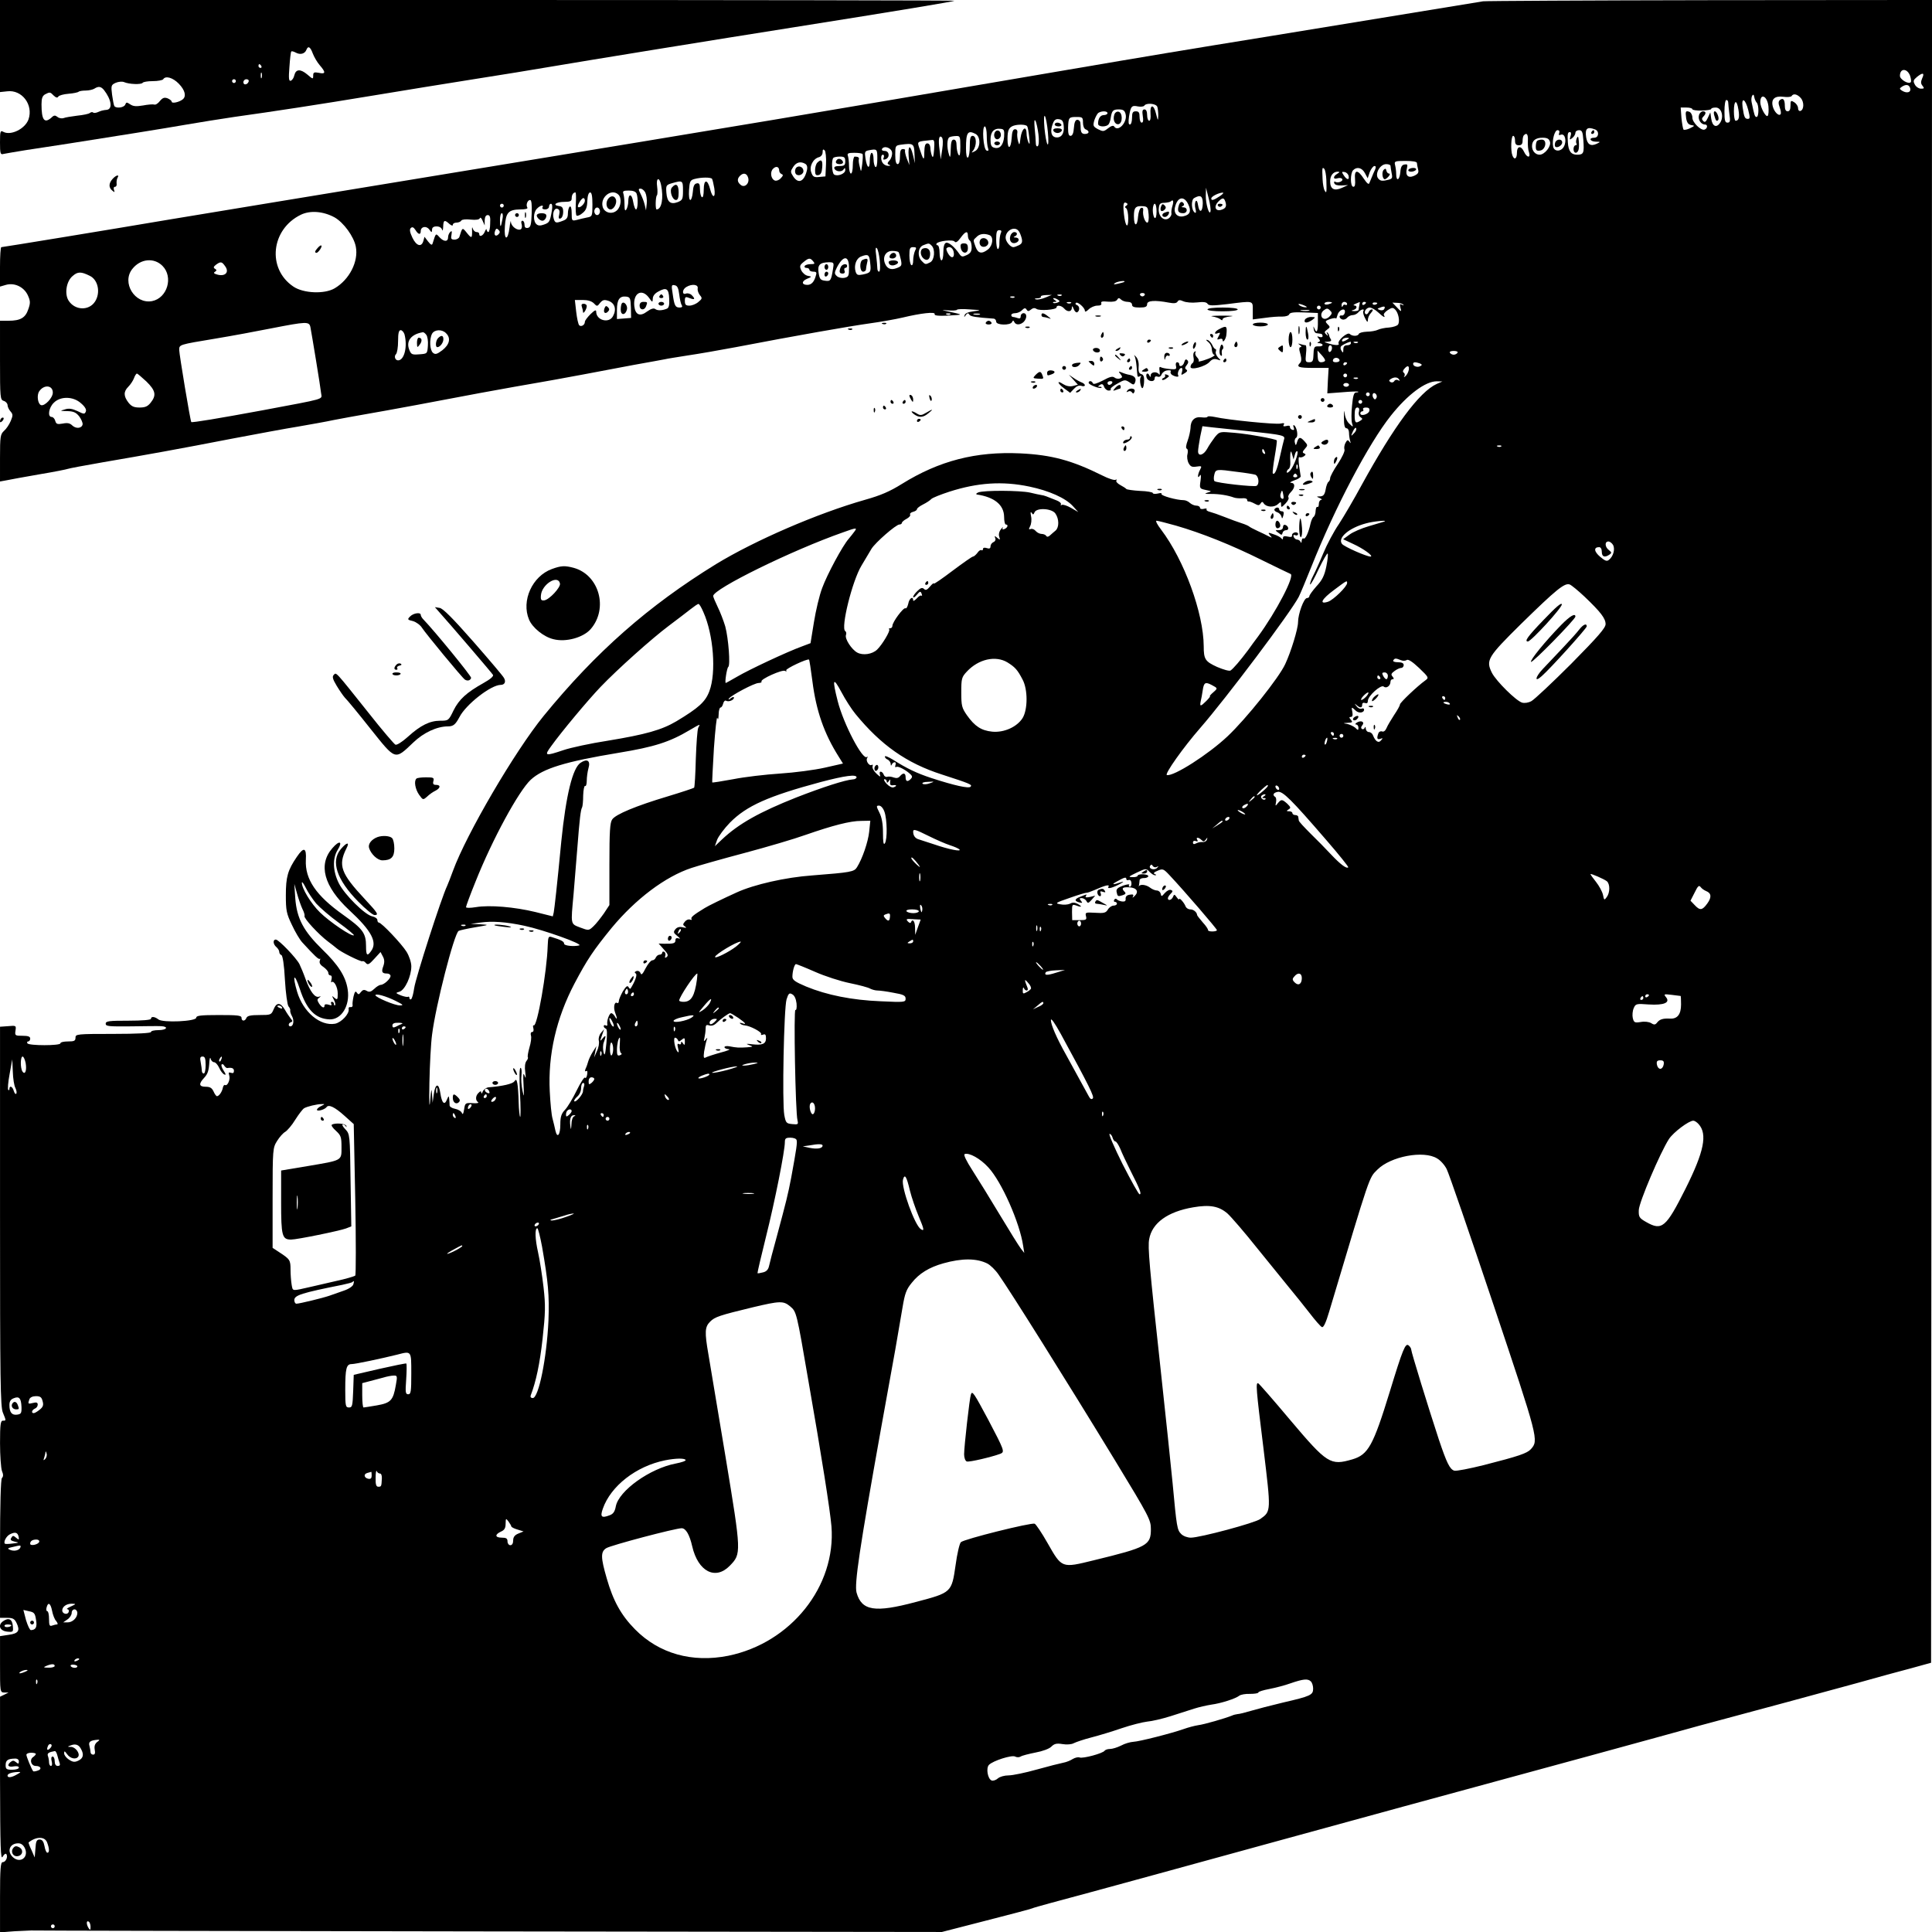 <?xml version="1.0" standalone="no"?>
<!DOCTYPE svg PUBLIC "-//W3C//DTD SVG 20010904//EN"
 "http://www.w3.org/TR/2001/REC-SVG-20010904/DTD/svg10.dtd">
<svg version="1.0" xmlns="http://www.w3.org/2000/svg"
 width="1024pt" height="1024pt" viewBox="0 0 1024 1024"
 preserveAspectRatio="xMidYMid meet">
<g transform="translate(0,1024) scale(0.1,-0.1)"
fill="#000000" stroke="none">
<path d="M0 9996 l0 -244 38 4 c78 10 140 -71 113 -149 -18 -50 -93 -87 -133
-66 -16 9 -18 4 -18 -56 0 -58 2 -66 18 -61 9 2 62 11 117 20 55 8 161 25 235
36 230 36 500 79 620 100 63 11 176 29 250 40 215 30 444 65 740 114 151 25
390 64 530 86 140 22 320 51 400 65 206 35 883 145 1295 210 561 89 850 137
854 141 2 2 -1135 4 -2527 4 l-2532 0 0 -244z m1658 -40 c7 -18 23 -46 37 -62
33 -38 31 -48 -5 -40 -26 5 -30 2 -30 -15 0 -20 -2 -19 -31 6 -37 31 -61 29
-69 -4 -3 -14 -11 -26 -19 -29 -10 -3 -12 12 -7 73 3 43 7 80 10 82 2 3 13 0
24 -6 24 -13 48 -6 56 15 9 23 21 16 34 -20z m-273 -66 c3 -5 1 -10 -4 -10 -6
0 -11 5 -11 10 0 6 2 10 4 10 3 0 8 -4 11 -10z m2 -62 c-3 -7 -5 -2 -5 12 0
14 2 19 5 13 2 -7 2 -19 0 -25z m-439 -32 c33 -34 41 -67 20 -83 -19 -15 -58
-23 -58 -12 0 5 -10 13 -22 18 -17 6 -26 3 -41 -15 -10 -13 -23 -21 -30 -18
-7 2 -33 0 -59 -5 -36 -6 -52 -5 -68 6 -18 12 -21 12 -26 -1 -6 -17 -49 -22
-58 -8 -3 5 -8 31 -12 60 -6 48 -5 52 19 63 14 6 34 8 44 4 27 -12 92 -14 99
-4 3 5 27 9 54 9 27 0 52 5 55 10 12 20 51 9 83 -24z m302 14 c0 -5 -4 -10
-10 -10 -5 0 -10 5 -10 10 0 6 5 10 10 10 6 0 10 -4 10 -10z m68 -2 c-6 -18
-28 -21 -28 -4 0 9 7 16 16 16 9 0 14 -5 12 -12z m-767 -45 c39 -50 47 -100
16 -105 -22 -2 -32 -5 -50 -13 -10 -4 -21 -5 -24 -1 -3 3 -11 2 -17 -3 -6 -5
-36 -11 -66 -14 -31 -4 -64 -9 -73 -13 -9 -3 -24 -1 -32 6 -13 10 -19 10 -33
-4 -37 -32 -52 -12 -52 71 0 32 5 45 19 53 25 13 27 13 46 -7 12 -11 19 -13
24 -5 3 6 28 13 54 15 26 2 50 7 54 11 3 3 20 6 37 6 17 0 38 5 46 10 22 14
35 12 51 -7z"/>
<path d="M7860 10233 c-116 -19 -935 -153 -1125 -184 -475 -77 -608 -99 -1135
-189 -1416 -242 -1485 -254 -3285 -550 -297 -49 -691 -114 -875 -144 -184 -30
-429 -71 -545 -90 -312 -53 -881 -146 -888 -146 -4 0 -7 -47 -7 -104 l0 -105
31 9 c45 13 95 -10 116 -54 14 -31 15 -41 3 -75 -15 -45 -41 -61 -105 -61
l-45 0 0 -209 c0 -201 1 -210 20 -216 11 -3 20 -14 20 -22 0 -9 7 -24 16 -34
13 -15 13 -21 1 -50 -8 -19 -24 -43 -36 -53 -19 -18 -21 -29 -21 -144 l0 -124
33 6 c17 4 97 18 176 32 79 13 147 27 151 29 4 2 87 18 186 35 228 39 401 70
689 126 127 24 282 53 345 63 63 11 149 26 190 35 41 8 118 22 170 31 106 18
407 74 605 112 109 20 265 48 325 58 25 4 90 16 220 40 69 13 190 36 270 51
80 14 154 28 165 30 11 3 65 11 120 20 55 8 170 28 255 44 323 62 609 112 710
126 58 8 137 22 175 31 96 23 174 32 169 18 -4 -10 33 -11 116 -5 30 2 25 4
-30 16 -52 11 -56 12 -18 9 25 -2 48 -1 50 3 2 4 32 5 68 2 63 -4 63 -4 21
-10 -28 -3 -46 -11 -48 -20 -4 -13 -3 -13 6 0 9 12 13 12 19 2 7 -10 33 -14
130 -21 6 -1 12 -8 12 -16 0 -19 75 -21 84 -2 5 10 7 10 12 0 8 -17 32 -16 50
1 18 19 18 46 -1 46 -8 0 -15 -7 -15 -16 0 -11 -5 -14 -16 -10 -9 3 -20 6 -25
6 -5 0 -9 5 -9 10 0 6 9 10 21 10 11 0 28 7 36 16 12 12 18 13 24 3 6 -10 11
-10 23 0 11 9 20 10 29 4 15 -12 107 -5 107 8 0 14 26 10 40 -6 17 -20 40 -19
41 3 0 13 3 11 10 -6 5 -13 13 -20 19 -17 14 9 13 32 -2 38 -7 2 -10 7 -6 11
8 10 48 -25 48 -41 0 -8 8 -5 20 7 11 11 32 20 46 20 17 0 24 4 21 13 -3 9 6
11 35 8 27 -2 43 1 49 10 6 11 11 11 21 1 6 -6 22 -12 35 -12 14 0 23 -6 23
-15 0 -11 11 -15 40 -15 31 0 40 4 40 18 0 19 41 22 115 8 26 -5 40 -4 46 5 6
10 13 10 31 2 14 -6 46 -9 72 -6 34 4 50 2 56 -7 7 -11 26 -11 104 -2 143 18
136 20 136 -34 l0 -47 63 8 c34 5 76 8 94 7 17 0 34 5 36 12 4 10 26 12 79 10
l73 -3 0 -43 c1 -52 -6 -68 -17 -42 -8 18 -8 18 -5 -1 1 -11 8 -21 15 -21 6
-1 17 -2 22 -3 6 0 10 -6 10 -12 0 -6 -7 -8 -16 -5 -14 5 -15 4 -5 -8 9 -11 9
-15 -1 -19 -8 -4 -7 -6 5 -6 9 -1 17 -5 17 -10 0 -4 -10 -8 -22 -7 -23 1 -25
-2 -27 -54 -1 -24 -6 -30 -22 -30 -20 0 -21 4 -17 45 3 25 2 45 -2 45 -5 0
-17 3 -27 6 -15 5 -15 4 -3 -5 9 -6 10 -11 3 -11 -8 0 -9 -10 -1 -36 7 -25 6
-40 -1 -47 -22 -22 -9 -27 70 -27 l81 0 -4 -67 -3 -68 80 6 c44 4 82 5 84 3 2
-2 -3 -4 -11 -4 -12 0 -17 -17 -22 -70 -4 -39 -4 -80 0 -93 7 -22 6 -22 -14
-3 -12 10 -23 34 -25 55 -2 22 -4 13 -4 -21 0 -42 4 -58 14 -58 7 0 13 -11 13
-24 0 -13 3 -33 6 -43 4 -14 4 -15 -4 -4 -8 11 -12 10 -21 -7 -6 -11 -8 -27
-5 -35 3 -8 -13 -42 -35 -75 -23 -34 -41 -68 -41 -76 0 -8 -4 -17 -9 -20 -5
-3 -12 -22 -15 -41 -5 -27 -12 -35 -29 -36 -21 0 -21 -1 -2 -9 11 -5 14 -9 8
-9 -7 -1 -13 -10 -13 -22 0 -11 -3 -18 -7 -16 -5 3 -9 -6 -10 -20 0 -14 -5
-28 -10 -32 -6 -3 -13 -19 -17 -36 -11 -50 -28 -85 -37 -79 -5 3 -9 -3 -10
-13 0 -10 -3 -13 -6 -5 -2 6 -11 12 -18 12 -7 0 -15 7 -18 14 -4 10 -1 13 9 9
7 -3 14 0 14 7 0 6 -8 10 -17 8 -10 -2 -17 -10 -15 -16 1 -8 -6 -10 -23 -6
-17 4 -25 2 -25 -7 0 -9 -3 -10 -8 -3 -4 6 -22 16 -41 22 -30 11 -32 10 -20
-5 13 -14 12 -15 -6 -6 -11 6 -38 19 -60 29 -22 10 -42 21 -45 24 -3 3 -21 11
-40 17 -19 6 -60 21 -90 33 -30 12 -65 24 -77 27 -13 3 -21 9 -18 13 3 5 -4 6
-15 3 -11 -3 -20 0 -20 6 0 6 -9 11 -19 11 -11 0 -26 7 -34 14 -8 8 -23 15
-33 15 -38 0 -123 24 -118 33 3 5 -5 6 -20 2 -14 -3 -26 -2 -26 3 0 4 -30 10
-67 11 -37 2 -70 7 -73 10 -3 4 -17 13 -32 21 -15 8 -25 19 -21 24 3 6 1 7 -4
4 -6 -4 -38 6 -71 23 -161 80 -268 109 -434 117 -236 11 -430 -39 -628 -162
-64 -40 -113 -61 -195 -84 -253 -72 -583 -215 -790 -341 -359 -221 -636 -465
-914 -805 -153 -188 -409 -626 -480 -820 -12 -33 -26 -69 -31 -80 -30 -62
-167 -487 -175 -543 -4 -29 -11 -54 -16 -58 -5 -3 -9 0 -9 6 0 6 -3 9 -7 7 -5
-3 -21 1 -38 7 -30 13 -30 13 -7 20 29 10 62 82 62 134 0 21 -11 54 -25 77
-26 42 -133 155 -147 155 -4 0 -8 6 -8 14 0 7 -12 16 -27 19 -39 8 -146 114
-177 175 -32 64 -35 131 -6 178 28 45 9 52 -28 9 -77 -87 -46 -203 89 -329
119 -110 151 -171 115 -218 -20 -28 -26 -22 -26 27 0 69 -17 92 -121 166 -144
102 -203 189 -198 291 4 66 -11 71 -48 16 -48 -70 -58 -106 -58 -203 0 -80 3
-97 32 -157 17 -37 42 -79 55 -93 66 -72 87 -92 93 -87 3 4 3 -1 0 -10 -4 -11
2 -22 19 -33 14 -10 26 -24 26 -31 0 -8 5 -14 11 -14 7 0 9 -9 6 -21 -3 -12
-3 -18 0 -15 12 12 33 -25 33 -60 0 -33 -2 -35 -17 -23 -15 13 -15 12 -4 -9 7
-13 10 -26 7 -30 -3 -3 -6 0 -6 6 0 7 -5 12 -11 12 -5 0 -7 -5 -3 -11 4 -8 0
-9 -15 -4 -12 4 -21 2 -21 -4 0 -18 -14 -12 -29 10 -11 18 -11 23 1 31 10 8
10 9 -2 5 -21 -6 -46 27 -70 92 -11 31 -26 67 -33 81 -16 32 -110 130 -125
130 -17 0 -15 -25 3 -40 8 -7 15 -18 15 -25 0 -8 5 -15 11 -17 7 -2 15 -51 19
-131 4 -70 13 -134 19 -141 7 -8 11 -18 9 -22 -1 -5 3 -19 10 -31 12 -22 7
-53 -9 -53 -13 0 -11 18 3 22 9 3 9 8 -1 19 -6 8 -21 29 -31 47 -24 40 -44 41
-60 2 -12 -29 -15 -30 -75 -30 -47 0 -64 -4 -69 -15 -7 -19 -26 -19 -26 0 0
13 -20 15 -120 15 -96 0 -120 -3 -120 -14 0 -20 -178 -28 -201 -9 -19 15 -39
17 -39 3 0 -6 -47 -10 -120 -10 -103 0 -120 -2 -120 -16 0 -14 17 -15 133 -14
72 1 144 2 160 1 43 -2 31 -21 -13 -21 -22 0 -40 -4 -40 -10 0 -6 -73 -10
-200 -10 -193 0 -200 -1 -200 -20 0 -17 -7 -20 -40 -20 -22 0 -40 -4 -40 -10
0 -13 -167 -13 -175 0 -3 6 -1 10 4 10 6 0 11 7 11 15 0 11 -11 15 -41 15 -39
0 -41 1 -37 28 4 26 3 27 -39 23 l-43 -3 0 -1004 c0 -870 2 -1009 15 -1041 18
-44 18 -43 0 -43 -12 0 -15 -20 -15 -119 0 -66 5 -132 10 -147 8 -19 8 -30 0
-38 -6 -6 -10 -136 -10 -376 l0 -365 37 0 c31 0 40 -5 51 -28 19 -40 10 -55
-42 -62 l-46 -7 0 -149 c0 -148 0 -149 23 -150 l22 0 -22 -11 -23 -11 0 -436
c1 -367 3 -432 14 -412 8 14 16 19 20 13 9 -15 -4 -42 -20 -42 -11 0 -14 -34
-14 -186 l0 -186 78 6 c42 2 82 4 87 4 6 -1 1094 -3 2419 -5 l2408 -3 237 61
c130 33 238 62 241 64 3 2 48 15 100 29 141 37 899 245 1175 321 268 74 1015
278 1685 460 69 19 233 64 365 100 132 37 305 84 385 105 162 43 397 107 665
180 99 28 227 63 285 78 l105 29 3 4406 2 4407 -1177 -1 c-648 -1 -1189 -4
-1203 -6z m2264 -395 c5 -15 7 -31 3 -34 -12 -12 -57 15 -57 34 0 42 39 41 54
0z m64 -13 c-8 -19 -8 -28 2 -40 10 -13 9 -15 -8 -15 -12 0 -27 10 -33 22 -10
18 -8 24 11 40 31 25 42 23 28 -7z m-65 -49 c10 -25 -15 -34 -43 -16 -13 9
-13 11 0 20 21 14 37 12 43 -4z m-812 -80 c12 -13 12 -76 -1 -76 -9 0 -12 10
-26 78 -3 13 -1 28 3 35 5 8 9 6 11 -8 2 -11 8 -24 13 -29z m233 25 c19 -21
18 -62 -1 -69 -7 -2 -13 4 -13 15 0 10 -9 24 -20 31 -18 11 -20 10 -20 -18 0
-20 -5 -30 -15 -30 -10 0 -15 10 -15 28 0 35 -9 45 -26 32 -9 -8 -9 -18 -1
-40 6 -16 8 -32 4 -36 -10 -11 -34 14 -41 42 -10 39 11 57 56 51 21 -3 41 -1
44 4 9 15 30 10 48 -10z m-171 -44 c2 -23 1 -46 -4 -51 -9 -10 -39 45 -39 72
0 51 37 33 43 -21z m-213 19 c0 -7 3 -34 6 -60 6 -38 4 -46 -10 -46 -13 0 -16
11 -16 60 0 33 4 60 10 60 6 0 10 -6 10 -14z m106 -39 c10 -40 10 -47 -2 -47
-16 0 -20 8 -28 63 -7 55 15 43 30 -16z m-52 2 c7 -41 2 -59 -15 -59 -5 0 -9
23 -9 50 0 60 15 66 24 9z m-3080 15 c3 -9 5 -30 5 -47 -1 -30 -2 -29 -12 11
-12 51 -33 50 -29 -1 2 -22 -1 -37 -7 -37 -6 0 -11 14 -11 30 0 19 -5 30 -14
30 -11 0 -13 -9 -9 -35 4 -23 2 -35 -6 -35 -6 0 -11 14 -11 30 0 23 -4 30 -20
30 -16 0 -20 -7 -20 -35 0 -19 -5 -35 -11 -35 -8 0 -9 13 -5 42 9 55 14 61 47
54 15 -3 31 -1 34 4 10 16 62 12 69 -6z m2836 -13 c0 -4 22 -8 50 -7 27 1 50
4 50 9 0 4 11 7 24 7 30 0 44 -47 24 -79 -19 -31 -42 -22 -48 19 l-5 34 -13
-28 c-10 -22 -16 -26 -24 -18 -9 9 -9 15 0 24 16 16 15 28 -2 28 -8 0 -18 -9
-21 -20 -7 -23 10 -50 32 -50 16 0 13 -22 -3 -27 -19 -6 -64 38 -64 63 0 14
-7 27 -15 31 -21 8 -23 3 -18 -34 4 -23 11 -33 27 -36 20 -3 19 -4 -7 -17 -15
-7 -30 -10 -34 -7 -3 4 -8 32 -11 62 l-4 55 31 0 c17 0 31 -4 31 -9z m-3004
-26 c11 -43 -41 -98 -61 -65 -4 6 -16 3 -32 -10 -23 -18 -27 -18 -53 -5 -26
14 -28 18 -20 47 6 17 15 35 22 40 18 11 48 10 48 -2 0 -5 -9 -10 -19 -10 -19
0 -31 -18 -31 -46 0 -18 46 -19 57 -1 4 6 9 21 10 32 6 38 12 45 42 45 24 0
32 -5 37 -25z m-412 -95 c4 -44 3 -71 -2 -65 -5 6 -12 44 -16 85 -4 44 -3 71
2 65 5 -6 12 -44 16 -85z m186 50 c0 -18 6 -33 15 -36 22 -9 18 -24 -5 -24
-14 0 -20 7 -22 23 0 12 -1 29 -2 37 -1 8 -8 15 -16 15 -10 0 -16 -13 -18 -42
-2 -29 -8 -43 -18 -43 -10 0 -13 12 -13 43 2 55 4 57 45 57 31 0 34 -2 34 -30z
m-236 -62 c4 -34 2 -59 -4 -63 -6 -3 -10 4 -10 17 0 13 -3 48 -6 78 -3 36 -2
50 4 40 5 -8 12 -41 16 -72z m134 44 c4 -40 -13 -64 -42 -60 -25 4 -31 33 -16
72 7 20 16 27 33 24 17 -2 23 -11 25 -36z m-194 -1 c4 -5 8 -31 11 -58 4 -35
3 -42 -4 -28 -5 11 -10 33 -10 48 -1 45 -25 27 -32 -24 -5 -40 -6 -41 -13 -18
-4 15 -6 35 -4 45 2 12 -3 19 -12 19 -11 0 -16 -13 -18 -47 -4 -59 -22 -64
-22 -5 0 46 7 61 30 70 24 9 68 8 74 -2z m-214 -50 c0 -27 3 -57 7 -67 4 -12
2 -15 -8 -12 -17 6 -26 128 -9 128 5 0 10 -22 10 -49z m92 -6 c-4 -44 -23 -66
-52 -58 -16 4 -20 14 -20 44 0 41 19 61 55 56 17 -2 19 -8 17 -42z m3132 39
c24 -9 20 -44 -4 -44 -31 0 -24 -20 8 -21 26 0 26 -1 5 -11 -32 -15 -50 -4
-56 34 -7 47 5 58 47 42z m-190 -19 c-4 -11 -2 -13 9 -9 22 8 32 -33 16 -63
-15 -28 -52 -28 -57 0 -7 33 8 87 23 87 9 0 12 -6 9 -15z m128 -37 c5 -69 2
-78 -33 -78 -32 0 -46 19 -49 65 -3 45 -1 55 11 55 6 0 8 -9 3 -22 -6 -20 -5
-21 10 -9 9 7 16 20 16 27 0 8 9 14 19 14 16 0 20 -9 23 -52z m-3221 32 c28
-16 26 -75 -3 -91 -20 -10 -21 -10 -11 2 21 26 20 79 -2 79 -11 0 -15 -13 -15
-54 0 -30 -4 -58 -10 -61 -6 -4 -10 15 -10 49 0 84 9 98 51 76z m2927 -37 c-1
-21 1 -48 6 -60 10 -32 -11 -30 -26 2 -16 35 -38 32 -38 -5 0 -32 -14 -40 -24
-14 -10 26 -7 104 4 104 6 0 10 -11 10 -25 0 -18 5 -25 20 -25 14 0 20 7 20
23 0 13 3 27 7 30 15 16 23 5 21 -30z m-3104 -45 l-8 -53 -6 50 c-8 56 -3 82
12 67 6 -6 7 -31 2 -64z m96 15 c0 -41 -3 -54 -10 -43 -5 8 -10 30 -10 48 0
22 -5 32 -15 32 -11 0 -15 -13 -16 -52 -1 -42 -3 -48 -9 -28 -13 39 -11 88 3
93 6 3 22 6 35 6 20 1 22 -3 22 -56z m3125 26 c8 -24 -28 -69 -55 -69 -22 0
-40 20 -40 45 0 30 19 45 56 45 24 0 34 -5 39 -21z m-3264 -41 c-3 -39 -6 -48
-12 -33 -4 11 -8 30 -8 43 -1 13 -7 22 -16 22 -11 0 -15 -12 -16 -47 0 -49 -4
-46 -27 24 -11 34 -13 33 68 41 12 2 14 -8 11 -50z m-104 -23 l2 -50 -10 43
c-14 57 -27 54 -23 -5 l4 -48 -14 35 c-7 19 -11 38 -9 43 2 4 -3 7 -11 7 -12
0 -16 -10 -16 -40 0 -25 -5 -40 -12 -40 -9 0 -13 17 -13 50 0 47 1 49 30 53
66 9 70 6 72 -48z m-119 7 c2 -13 -4 -32 -13 -42 -13 -14 -13 -19 -3 -23 9 -4
9 -6 -2 -6 -9 -1 -21 4 -28 11 -14 14 -16 48 -2 48 5 0 7 -7 4 -15 -5 -11 -2
-13 10 -9 24 9 20 44 -5 44 -12 0 -17 4 -14 11 12 19 50 5 53 -19z m-350 -63
l-3 -64 -33 -3 c-27 -3 -34 1 -42 24 -12 31 9 73 41 81 11 3 19 14 19 26 0 15
3 18 11 10 5 -5 9 -38 7 -74z m272 30 c0 -31 -4 -48 -10 -44 -5 3 -10 22 -10
41 0 19 -4 34 -10 34 -5 0 -10 -19 -10 -42 0 -49 -15 -40 -23 14 -5 32 -3 37
16 41 46 9 47 8 47 -44z m-78 24 c2 -5 1 -28 -2 -53 -6 -44 -6 -45 -13 -14 -5
17 -7 35 -5 40 3 9 -4 14 -22 14 -5 0 -10 -20 -10 -45 0 -25 -4 -45 -10 -45
-5 0 -10 18 -10 39 0 22 -3 46 -6 55 -5 13 2 16 34 16 23 0 42 -3 44 -7z m-92
-38 c0 -21 -5 -25 -31 -25 -20 0 -29 -4 -27 -12 6 -18 39 -22 49 -6 7 10 9 9
9 -4 0 -19 -41 -35 -59 -23 -12 7 -15 78 -4 88 3 4 19 7 35 7 23 0 28 -4 28
-25z m3030 -9 c0 -6 3 -21 6 -33 5 -18 0 -25 -21 -35 -32 -14 -48 2 -38 40 5
20 2 23 -13 20 -14 -2 -20 -13 -22 -41 -4 -43 -22 -51 -22 -9 0 15 -3 36 -6
48 -5 19 -1 21 55 21 39 0 61 -4 61 -11z m-3241 -5 c9 -6 12 -18 7 -37 -15
-58 -45 -70 -72 -29 -15 23 -15 27 0 50 17 26 40 31 65 16z m3101 -10 c0 -5 3
-22 6 -39 6 -28 3 -31 -27 -37 -25 -6 -35 -3 -45 10 -18 25 11 75 43 75 13 0
23 -4 23 -9z m-3240 -26 c0 -7 6 -15 13 -18 9 -3 8 -9 -5 -22 -9 -10 -23 -15
-31 -12 -21 8 -27 45 -10 62 16 17 33 12 33 -10z m3150 -12 c-9 -21 -19 -45
-22 -53 -3 -10 -12 -3 -29 22 -33 51 -52 50 -47 -2 2 -28 0 -40 -9 -40 -17 0
-17 72 -1 88 20 20 47 13 62 -15 l15 -28 11 33 c7 17 18 32 25 32 10 0 9 -9
-5 -37z m-250 -38 c2 -66 1 -73 -9 -55 -5 8 -10 35 -11 60 -3 61 -2 66 9 55 5
-6 10 -32 11 -60z m58 34 c-24 -14 -23 -32 1 -24 11 3 22 2 25 -4 7 -11 -22
-23 -36 -15 -6 4 -9 1 -6 -7 3 -9 17 -13 39 -12 l34 2 -33 -15 c-41 -18 -62
-6 -62 35 0 30 16 51 40 51 12 -1 12 -2 -2 -11z m60 -12 c5 -23 -10 -21 -26 4
-12 18 -11 20 5 17 10 -2 19 -11 21 -21z m-3183 -8 c10 -30 -18 -57 -39 -39
-19 15 -20 32 -4 48 18 18 36 14 43 -9z m-191 -7 c3 -5 8 -28 12 -50 8 -52 -9
-56 -22 -5 -14 55 -34 54 -34 -2 0 -28 -4 -44 -10 -40 -5 3 -10 22 -10 41 0
28 -4 35 -17 32 -13 -2 -19 -15 -21 -46 -2 -23 -8 -42 -13 -42 -6 0 -9 22 -7
52 3 46 6 53 28 59 36 10 88 10 94 1z m-270 -33 c14 -69 3 -129 -24 -129 -7 0
-6 67 2 75 3 3 4 24 1 46 -7 47 12 54 21 8z m116 -29 c0 -46 -3 -51 -27 -61
-39 -15 -57 0 -61 49 -3 39 -1 42 30 51 56 16 58 15 58 -39z m-200 -10 c6 -12
10 -38 8 -58 l-4 -37 -7 30 c-4 17 -14 42 -22 58 -12 23 -12 27 0 27 8 0 19
-9 25 -20z m2996 -100 c-6 -27 -26 40 -25 83 l1 42 14 -55 c8 -30 12 -62 10
-70z m-3042 94 c9 -24 7 -84 -3 -84 -5 0 -11 18 -15 40 -7 45 -26 46 -26 2 0
-15 -5 -34 -10 -42 -7 -11 -10 -4 -10 27 0 23 -3 48 -6 57 -5 13 1 16 29 16
23 0 37 -6 41 -16z m-322 -53 c-2 -32 0 -61 4 -64 5 -3 20 3 32 14 18 14 24
30 25 64 1 28 7 45 15 45 8 0 12 -19 12 -64 0 -62 -1 -64 -29 -69 -16 -3 -40
-9 -55 -13 -25 -6 -26 -4 -26 36 0 25 -4 39 -10 35 -5 -3 -10 -20 -10 -36 0
-22 -6 -32 -26 -39 -36 -14 -42 -13 -49 10 -9 29 3 60 20 53 10 -3 13 -13 9
-30 -5 -19 -3 -24 7 -21 8 3 14 18 14 34 0 23 -5 30 -23 32 -36 5 -15 22 29
22 31 0 39 4 39 18 0 19 8 32 20 32 3 0 4 -26 2 -59z m226 47 c18 -18 14 -63
-8 -83 -26 -24 -68 -13 -76 20 -13 52 49 98 84 63z m3187 -8 c-33 -22 -45 -25
-45 -12 0 11 39 30 60 31 8 1 2 -8 -15 -19z m-90 -38 c-1 -47 -18 -54 -25 -10
-3 21 -8 28 -13 21 -4 -7 -5 -24 -1 -39 5 -17 3 -25 -3 -21 -19 12 -21 67 -4
77 33 19 46 12 46 -28z m-3275 14 c0 -16 -28 -42 -36 -33 -7 6 18 47 28 47 5
0 8 -6 8 -14z m3198 -19 c17 -36 10 -55 -24 -63 -33 -8 -55 15 -46 49 13 54
48 61 70 14z m197 13 c8 -25 1 -36 -25 -43 -29 -7 -37 19 -14 43 24 24 31 24
39 0z m-3677 -62 c-2 -60 -6 -73 -20 -76 -13 -2 -18 3 -18 17 0 12 -5 21 -11
21 -6 0 -8 -8 -4 -19 3 -11 1 -22 -4 -26 -17 -10 -51 14 -53 38 0 12 -4 0 -7
-27 -9 -76 -31 -72 -25 5 5 73 19 88 82 89 28 0 41 4 37 10 -9 14 1 40 15 40
7 0 10 -26 8 -72z m3396 40 c-4 -13 -7 -31 -5 -40 1 -9 -7 -21 -17 -27 -27
-14 -55 17 -50 56 2 23 8 28 30 28 15 1 30 4 34 8 12 12 16 0 8 -25z m-244 2
c-9 -5 -9 -9 -1 -14 6 -4 11 -28 11 -54 0 -60 -16 -43 -23 24 -6 53 -2 68 15
57 6 -3 5 -8 -2 -13z m-3300 0 c0 -5 -4 -10 -10 -10 -5 0 -10 5 -10 10 0 6 5
10 10 10 6 0 10 -4 10 -10z m255 -27 c-10 -58 -13 -63 -41 -73 -19 -7 -31 -7
-40 1 -19 15 -18 64 2 83 17 18 39 22 29 6 -3 -5 3 -10 14 -10 12 0 21 7 21
15 0 8 5 15 10 15 7 0 9 -14 5 -37z m3205 -4 c0 -24 -4 -38 -10 -34 -5 3 -10
22 -10 41 0 19 5 34 10 34 6 0 10 -18 10 -41z m-42 -16 c2 -24 -1 -43 -7 -43
-12 0 -26 39 -22 64 2 11 -2 17 -11 14 -7 -3 -14 -23 -16 -46 -4 -56 -22 -54
-22 2 0 47 9 56 50 53 22 -2 25 -7 28 -44z m-2908 17 c0 -11 -7 -20 -15 -20
-8 0 -15 9 -15 20 0 11 7 20 15 20 8 0 15 -9 15 -20z m-1407 -32 c48 -27 103
-102 113 -156 15 -78 -34 -174 -112 -220 -54 -32 -166 -27 -219 9 -141 95
-119 304 40 381 50 24 119 18 178 -14z m890 -10 c-8 -46 -13 -48 -13 -5 0 21
4 37 10 37 5 0 7 -14 3 -32z m-65 -23 c0 -25 -5 -45 -10 -45 -4 0 -8 6 -9 13
0 6 -4 2 -9 -10 -9 -23 -30 -32 -30 -13 0 6 -6 10 -14 10 -8 0 -17 8 -20 18
-3 11 -5 8 -4 -8 1 -44 -2 -46 -27 -15 -25 31 -24 31 -40 -20 -2 -8 -14 -15
-26 -15 -18 0 -20 5 -16 26 3 19 2 23 -7 14 -6 -6 -11 -18 -11 -27 0 -25 -21
-26 -44 -2 -22 24 -20 26 -38 -31 -3 -11 -9 -9 -24 10 l-19 25 -6 -22 c-10
-35 -37 -27 -58 17 -14 29 -16 44 -9 51 8 8 15 5 25 -10 15 -25 28 -27 28 -6
0 24 29 30 45 9 13 -18 14 -18 15 -1 0 11 8 17 24 17 15 0 26 -7 29 -17 3 -10
5 -3 6 15 1 36 7 39 33 15 11 -9 18 -11 18 -5 0 7 9 12 19 12 11 0 23 5 26 11
4 6 25 8 50 5 28 -3 45 0 48 7 3 7 9 1 15 -13 l11 -25 0 28 c1 17 6 27 16 27
12 0 15 -11 13 -45z m44 -57 c-15 -15 -26 -4 -18 18 5 13 9 15 18 6 9 -9 9
-15 0 -24z m2756 19 c6 -6 13 -24 17 -39 5 -20 2 -29 -13 -37 -12 -6 -25 -11
-31 -11 -16 0 -41 30 -41 50 0 38 46 63 68 37z m-94 -14 c-4 -10 -7 -33 -7
-50 1 -18 -3 -33 -8 -33 -5 0 -9 23 -9 50 0 39 3 50 16 50 12 0 14 -5 8 -17z
m-174 -12 c0 -11 5 -23 10 -26 6 -3 10 -20 10 -36 0 -22 -7 -32 -26 -41 -23
-11 -28 -10 -40 7 -25 37 -57 63 -70 58 -9 -3 -14 -21 -14 -49 0 -24 -4 -44
-10 -44 -5 0 -10 18 -10 40 0 22 -5 40 -11 40 -5 0 -8 4 -5 9 9 14 89 23 96
10 5 -7 16 -1 31 20 26 36 39 39 39 12z m114 3 c23 -9 19 -53 -6 -75 -34 -27
-54 -23 -67 12 -14 39 -14 35 5 53 16 17 41 20 68 10z m-306 -56 c20 -20 15
-76 -7 -88 -25 -13 -27 -13 -45 6 -25 24 -21 73 7 84 30 12 31 12 45 -2z
m-275 -80 c3 -33 2 -58 -4 -58 -5 0 -9 8 -9 19 0 10 -3 40 -6 67 -5 33 -3 46
3 39 6 -5 13 -36 16 -67z m187 53 c-5 -11 -10 -34 -10 -51 0 -18 -4 -29 -10
-25 -5 3 -10 26 -10 51 0 38 3 44 20 44 17 0 19 -3 10 -19z m204 -3 c8 -33 -9
-43 -27 -15 -9 14 -13 27 -10 31 13 13 31 5 37 -16z m-291 -5 c3 -5 8 -23 12
-40 6 -30 4 -34 -22 -44 -31 -12 -52 -3 -63 26 -13 35 6 65 39 65 16 0 32 -3
34 -7z m-151 -55 c6 -50 3 -54 -39 -63 -26 -5 -32 -3 -38 15 -10 32 3 70 28
80 38 15 45 11 49 -32z m-302 7 c11 -13 8 -15 -13 -15 -14 0 -29 -4 -32 -10
-3 -5 1 -10 9 -10 9 0 16 -4 16 -10 0 -5 9 -10 21 -10 16 0 19 -4 13 -22 -9
-33 -24 -48 -45 -48 -30 0 -32 19 -2 32 27 11 27 12 5 16 -13 2 -28 15 -35 29
-10 22 -8 28 12 44 28 23 35 23 51 4z m190 -34 c0 -44 -2 -49 -26 -54 -14 -2
-31 2 -39 10 -13 12 -13 18 1 46 34 65 64 64 64 -2z m-3639 10 c59 -59 26
-171 -55 -187 -92 -17 -162 98 -105 170 43 55 115 62 160 17z m333 -3 c22 -31
0 -54 -40 -44 -20 5 -24 10 -15 15 10 7 11 10 1 16 -10 6 -9 11 5 22 25 18 31
17 49 -9z m3221 -15 c-10 -61 -13 -65 -42 -61 -24 3 -29 9 -34 41 -7 43 6 56
54 57 27 0 28 -2 22 -37z m-3939 -35 c44 -21 58 -89 28 -136 -32 -50 -106 -48
-140 4 -23 35 -13 103 21 131 27 24 45 24 91 1z m5483 -32 c-2 -2 -17 -6 -34
-10 -22 -5 -26 -4 -15 4 14 9 59 15 49 6z m-2359 -66 c3 -25 9 -51 13 -57 6
-9 2 -13 -11 -13 -23 0 -28 10 -37 75 -7 42 -6 47 11 43 14 -2 20 -15 24 -48z
m98 32 c-2 -11 4 -27 12 -37 13 -15 12 -19 -9 -36 -13 -11 -34 -19 -47 -19
-19 0 -24 5 -24 25 0 22 3 24 25 15 28 -11 32 -5 11 16 -8 8 -22 11 -30 8 -22
-9 -21 22 2 35 30 18 64 13 60 -7z m-151 -55 c2 -33 -2 -49 -12 -53 -27 -11
-50 -11 -62 -2 -8 6 -22 2 -43 -13 -38 -29 -63 -18 -68 29 -7 68 39 95 77 45
19 -27 20 -27 21 -6 0 14 11 28 28 37 44 25 57 17 59 -37z m2521 21 c-2 -5 -8
-9 -13 -9 -5 0 -11 4 -13 9 -1 5 4 9 13 9 9 0 14 -4 13 -9z m-527 -15 c-18 -8
-41 -12 -50 -10 -10 3 -8 5 7 6 13 0 21 4 19 9 -3 4 9 7 26 8 l32 1 -34 -14z
m86 11 c-3 -3 -12 -4 -19 -1 -8 3 -5 6 6 6 11 1 17 -2 13 -5z m-2283 -64 l1
-55 -37 -3 -38 -3 0 48 c0 55 14 75 49 71 21 -3 23 -8 25 -58z m2033 54 c-3
-3 -12 -4 -19 -1 -8 3 -5 6 6 6 11 1 17 -2 13 -5z m231 -13 c11 -6 10 -10 -4
-15 -9 -3 -19 -4 -22 -1 -3 3 1 5 9 5 11 0 11 2 -1 10 -8 5 -10 10 -5 10 6 0
16 -4 23 -9z m-2460 -19 c16 -17 18 -17 33 3 14 16 22 18 45 10 33 -12 43 -45
23 -81 -21 -40 -89 -22 -89 24 0 12 -8 8 -30 -13 -16 -16 -30 -34 -30 -41 0
-17 -20 -28 -30 -18 -5 5 -12 37 -16 72 l-7 62 42 0 c26 0 47 -6 59 -18z
m2529 2 c-3 -3 -12 -4 -19 -1 -8 3 -5 6 6 6 11 1 17 -2 13 -5z m1383 2 c0 -2
-9 -6 -20 -9 -11 -3 -20 -1 -20 4 0 5 9 9 20 9 11 0 20 -2 20 -4z m80 -7 c0
-5 -4 -8 -9 -5 -5 4 -12 0 -14 -6 -3 -8 -6 -6 -6 5 -1 9 6 17 14 17 8 0 15 -5
15 -11z m65 -6 c-2 -10 -4 -21 -4 -25 -1 -5 -11 -7 -23 -7 -17 1 -19 2 -5 6
20 5 23 23 5 24 -7 0 -4 4 7 9 11 5 21 9 22 9 1 1 0 -7 -2 -16z m35 13 c0 -3
-4 -8 -10 -11 -5 -3 -10 -1 -10 4 0 6 5 11 10 11 6 0 10 -2 10 -4z m60 -2 c0
-8 -19 -13 -24 -6 -3 5 1 9 9 9 8 0 15 -2 15 -3z m137 -8 c5 -5 2 -6 -6 -1
-11 6 -13 3 -9 -13 8 -27 6 -27 -20 1 l-22 23 24 -1 c14 0 28 -4 33 -9z m-522
-6 c13 -6 15 -9 5 -9 -8 0 -22 4 -30 9 -18 12 -2 12 25 0z m85 -10 c0 -5 -4
-10 -10 -10 -5 0 -10 5 -10 10 0 6 5 10 10 10 6 0 10 -4 10 -10z m336 -9 c-4
-6 -14 -7 -23 -4 -15 6 -14 7 3 13 22 9 29 6 20 -9z m-286 -35 c-7 -9 -19 -16
-27 -16 -23 0 -27 30 -7 45 16 12 21 12 33 0 12 -11 12 -17 1 -29z m254 19
c28 -26 42 -33 31 -15 -3 5 6 17 20 26 23 15 28 15 40 3 17 -17 26 -62 15 -79
-4 -7 -26 -14 -48 -16 -22 -1 -49 -7 -59 -12 -10 -5 -36 -10 -58 -10 -22 -1
-41 -6 -43 -12 -5 -13 -35 -13 -48 0 -12 12 -67 -36 -59 -51 7 -11 -20 -10
-55 1 -25 8 -25 8 -2 9 16 1 21 5 15 14 -4 6 -8 15 -8 19 0 3 -4 10 -9 15 -5
5 -6 2 -1 -7 6 -12 5 -13 -5 -3 -12 11 -11 15 4 26 17 12 17 15 2 29 -14 15
-13 17 14 27 17 5 30 7 31 3 1 -4 4 4 8 18 8 30 45 42 39 13 -2 -10 -10 -17
-16 -15 -17 3 -15 -15 2 -21 8 -3 20 1 26 9 7 8 20 14 30 14 10 0 23 7 30 15
13 16 35 21 26 6 -3 -5 1 -22 9 -37 11 -22 15 -25 15 -10 0 11 7 28 17 38 10
11 12 18 4 18 -6 0 -14 -7 -17 -15 -4 -8 -10 -13 -15 -10 -14 9 2 35 21 35 9
0 29 -11 44 -25z m-366 8 c-10 -2 -28 -2 -40 0 -13 2 -5 4 17 4 22 1 32 -1 23
-4z m-1901 -19 c-3 -3 -12 -4 -19 -1 -8 3 -5 6 6 6 11 1 17 -2 13 -5z m156 -1
c-7 -2 -21 -2 -30 0 -10 3 -4 5 12 5 17 0 24 -2 18 -5z m-3548 -65 c7 -36 54
-320 57 -352 4 -35 33 -26 -312 -91 -233 -43 -372 -66 -376 -62 -5 4 -64 360
-64 382 0 29 -2 28 190 60 85 14 220 39 300 55 184 36 198 36 205 8z m499 -40
c17 -65 -1 -138 -34 -138 -15 0 -23 21 -11 33 6 6 11 37 11 69 0 43 4 58 14
58 7 0 16 -10 20 -22z m220 6 c27 -26 19 -60 -19 -90 -29 -22 -38 -24 -50 -14
-17 14 -20 72 -5 101 13 23 53 25 74 3z m-105 -8 c7 -8 11 -34 9 -58 -3 -43
-3 -43 -46 -46 -38 -3 -43 -1 -53 25 -18 46 11 82 72 92 4 1 12 -5 18 -13z
m4881 -26 c-20 -13 -33 -13 -25 0 3 6 14 10 23 10 15 0 15 -2 2 -10z m20 -20
c0 -5 -9 -10 -20 -10 -14 0 -20 -7 -20 -22 0 -18 -2 -20 -9 -8 -6 8 -7 18 -4
23 4 7 34 22 51 26 1 1 2 -3 2 -9z m37 4 c-3 -3 -12 -4 -19 -1 -8 3 -5 6 6 6
11 1 17 -2 13 -5z m-137 -28 c0 -8 -4 -18 -10 -21 -5 -3 -10 3 -10 14 0 12 5
21 10 21 6 0 10 -6 10 -14z m-37 -68 c-2 -5 -12 -8 -21 -8 -12 0 -17 9 -18 31
l-1 31 22 -24 c12 -13 20 -26 18 -30z m702 42 c-3 -5 -12 -10 -20 -10 -8 0
-17 5 -20 10 -4 6 5 10 20 10 15 0 24 -4 20 -10z m-625 -41 c0 -5 -9 -9 -20
-9 -13 0 -18 5 -14 14 6 15 34 11 34 -5z m40 -13 c0 -3 -4 -8 -10 -11 -5 -3
-10 -1 -10 4 0 6 5 11 10 11 6 0 10 -2 10 -4z m385 -2 c12 -5 14 -9 4 -14 -14
-9 -39 -2 -39 11 0 11 12 11 35 3z m-58 -34 c-2 -11 -9 -26 -17 -33 -9 -8 -11
-8 -6 0 3 6 2 14 -4 18 -6 4 -5 11 3 20 17 20 27 18 24 -5z m-6691 -62 c49
-48 54 -73 23 -112 -16 -20 -29 -26 -59 -26 -30 0 -43 6 -59 26 -26 34 -27 58
-1 84 12 12 25 32 30 45 5 14 12 25 16 25 3 0 25 -19 50 -42z m6364 32 c0 -5
-4 -10 -10 -10 -5 0 -10 5 -10 10 0 6 5 10 10 10 6 0 10 -4 10 -10z m57 -16
c-3 -3 -12 -4 -19 -1 -8 3 -5 6 6 6 11 1 17 -2 13 -5z m219 -6 c5 -7 3 -8 -6
-3 -7 4 -16 2 -20 -5 -4 -7 -13 -9 -20 -5 -9 6 -9 9 1 16 19 12 37 11 45 -3z
m199 -23 c-92 -42 -226 -223 -398 -536 -40 -74 -94 -166 -120 -206 -27 -39
-64 -109 -83 -155 -19 -46 -44 -101 -55 -122 -11 -21 -17 -41 -15 -44 3 -2 24
35 46 83 23 47 44 84 47 81 3 -3 0 -34 -7 -68 -10 -49 -22 -73 -52 -105 -21
-24 -38 -47 -38 -53 0 -5 -6 -10 -13 -10 -16 0 -47 -84 -47 -128 0 -34 -37
-156 -68 -222 -33 -72 -207 -290 -306 -383 -102 -96 -285 -213 -321 -205 -15
3 87 147 177 250 136 156 479 612 522 695 9 18 39 90 67 160 125 314 303 652
421 800 89 112 183 182 243 182 l30 -1 -30 -13z m-465 -5 c0 -5 -7 -10 -15
-10 -8 0 -15 5 -15 10 0 6 7 10 15 10 8 0 15 -4 15 -10z m-6870 -41 c0 -28
-44 -74 -63 -66 -17 7 -23 53 -9 73 25 37 72 33 72 -7z m6980 -9 c0 -5 -4 -10
-10 -10 -5 0 -10 5 -10 10 0 6 5 10 10 10 6 0 10 -4 10 -10z m35 -20 c-6 -9
-9 -9 -16 1 -10 17 0 34 13 21 6 -6 7 -16 3 -22z m-6865 -28 c21 -18 29 -33
25 -43 -6 -15 -10 -15 -44 2 -28 13 -46 16 -67 9 -28 -8 -27 -8 13 -9 33 -1
46 -7 63 -28 11 -15 19 -34 18 -42 -4 -22 -35 -25 -55 -6 -12 12 -25 15 -50
10 -29 -5 -35 -3 -40 14 -3 12 -12 21 -19 21 -23 0 -16 49 11 75 35 36 104 35
145 -3z m6790 8 c0 -5 -4 -10 -10 -10 -5 0 -10 5 -10 10 0 6 5 10 10 10 6 0
10 -4 10 -10z m-17 -51 c-4 -12 0 -25 8 -30 12 -8 12 -11 -1 -19 -25 -16 -30
-12 -30 30 0 28 4 40 14 40 9 0 12 -7 9 -21z m55 4 c-3 -19 -48 -32 -48 -14 0
6 5 11 11 11 5 0 7 5 4 10 -3 6 3 10 15 10 15 0 20 -5 18 -17z m-83 -121 c-15
-16 -16 -15 -4 12 7 15 15 23 17 16 3 -7 -3 -19 -13 -28z m782 -68 c-3 -3 -12
-4 -19 -1 -8 3 -5 6 6 6 11 1 17 -2 13 -5z m-2501 -213 c104 -22 191 -60 231
-104 l28 -31 -38 22 c-21 12 -43 19 -49 16 -6 -4 -8 -3 -5 2 3 6 -6 15 -21 21
-57 23 -67 27 -82 29 -8 1 -35 7 -60 13 -53 12 -246 13 -275 1 -11 -5 -14 -9
-7 -11 93 -14 143 -55 144 -118 0 -22 4 -41 9 -41 15 0 10 -17 -7 -24 -10 -4
-13 -2 -9 7 4 6 -1 3 -9 -7 -10 -12 -14 -28 -10 -40 6 -19 5 -19 -10 -7 -14
12 -16 12 -11 -1 4 -9 -1 -18 -9 -21 -9 -4 -16 -14 -16 -22 0 -12 -6 -15 -20
-10 -12 4 -20 2 -20 -5 0 -6 -4 -9 -8 -6 -5 3 -15 -4 -22 -15 -8 -10 -18 -19
-23 -19 -5 0 -53 -34 -108 -75 -54 -41 -99 -72 -99 -68 -1 5 -10 -3 -21 -16
-15 -18 -23 -21 -31 -13 -9 9 -18 7 -35 -10 -13 -12 -23 -26 -23 -32 1 -6 9
-1 19 11 17 20 20 21 26 6 3 -10 3 -14 -1 -10 -4 3 -15 -3 -25 -15 -11 -11
-19 -16 -19 -10 0 25 -21 11 -26 -18 -4 -16 -10 -27 -15 -24 -10 6 -69 -73
-69 -93 0 -7 -5 -13 -12 -13 -6 0 -9 -3 -5 -6 7 -7 -37 -81 -64 -107 -26 -25
-75 -32 -105 -16 -30 16 -68 74 -60 94 3 8 1 17 -4 20 -25 16 37 266 86 347
21 35 45 75 53 89 20 33 130 129 148 129 7 0 13 4 13 8 0 5 11 15 25 22 13 7
22 17 19 22 -3 5 3 12 15 15 12 3 21 9 21 14 0 5 14 16 32 25 18 9 38 22 44
29 7 7 50 24 96 39 150 48 281 57 424 27z m138 -143 c20 -29 20 -73 1 -90 -9
-7 -22 -19 -30 -26 -9 -8 -16 -9 -20 -2 -3 5 -14 10 -24 10 -10 0 -24 7 -31
15 -7 9 -19 14 -27 11 -11 -4 -11 -1 -3 15 6 11 9 35 5 52 -4 21 -3 27 3 19 7
-11 10 -11 15 2 10 26 92 22 111 -6z m639 -64 c135 -39 293 -102 454 -182 78
-38 147 -72 153 -74 25 -8 -76 -201 -173 -333 -12 -16 -36 -48 -52 -71 -42
-56 -78 -98 -93 -108 -7 -4 -38 5 -71 19 -63 29 -71 40 -71 110 -1 175 -103
456 -226 618 -20 26 -31 47 -24 47 6 0 53 -12 103 -26z m1102 21 c-5 -2 -41
-12 -80 -24 -38 -11 -85 -31 -103 -45 l-33 -24 53 -25 c55 -25 111 -66 92 -67
-21 0 -139 52 -151 67 -25 32 37 85 127 109 38 11 124 19 95 9z m-2806 -52
c-7 -10 -21 -27 -30 -38 -33 -37 -115 -190 -141 -261 -15 -39 -34 -120 -44
-182 l-18 -111 -45 -17 c-80 -29 -282 -124 -343 -160 -33 -19 -60 -34 -61 -34
-7 0 6 81 13 85 12 8 1 152 -16 215 -9 30 -27 77 -40 103 -13 27 -24 53 -24
58 0 37 416 242 690 338 69 25 75 25 59 4z m4021 -72 c11 -22 1 -60 -22 -78
-11 -10 -21 -6 -47 16 -33 28 -35 51 -5 51 8 0 14 -10 14 -25 0 -26 15 -32 40
-15 13 9 13 12 -2 24 -22 16 -24 46 -3 46 8 0 19 -9 25 -19z m-1410 -201 c0
-19 -71 -88 -100 -99 -51 -17 -36 13 32 63 67 50 68 51 68 36z m1258 -72 c86
-82 112 -116 112 -146 0 -20 -39 -65 -182 -210 -101 -101 -196 -190 -211 -198
-16 -9 -37 -12 -50 -8 -32 10 -136 113 -159 157 -34 68 -24 84 155 261 186
182 230 218 257 208 10 -4 45 -33 78 -64z m-4670 -82 c54 -120 69 -321 32
-419 -21 -57 -57 -89 -175 -160 -78 -46 -163 -70 -364 -103 -91 -14 -197 -37
-235 -50 -98 -33 -103 -31 -64 22 53 74 194 243 261 313 90 94 272 257 363
325 44 33 95 72 114 87 19 15 38 28 42 28 4 1 16 -19 26 -43z m578 -367 c20
-157 62 -277 139 -399 l23 -37 -97 -22 c-53 -12 -159 -26 -236 -31 -77 -5
-189 -18 -249 -30 -60 -11 -110 -19 -111 -17 -1 1 3 83 9 182 7 99 15 171 18
160 4 -13 6 -7 7 18 0 20 5 37 10 37 5 0 11 9 14 21 3 12 10 18 15 15 13 -8
42 3 42 16 0 6 -8 4 -17 -3 -9 -8 -14 -9 -10 -2 11 17 135 83 158 83 11 0 18
4 15 8 -7 12 111 65 125 56 7 -4 10 -3 6 3 -5 8 111 63 121 57 2 -1 10 -53 18
-115z m1034 100 c40 -25 53 -39 80 -91 28 -52 28 -158 0 -204 -30 -47 -98 -78
-161 -72 -58 6 -92 28 -134 87 -27 39 -30 50 -30 121 0 74 2 81 30 111 62 66
152 86 215 48z m2085 12 c11 -5 25 -4 31 1 8 5 30 -9 65 -42 52 -50 53 -52 34
-66 -42 -30 -135 -118 -135 -128 0 -6 -14 -31 -31 -56 -16 -25 -35 -56 -40
-69 -6 -14 -15 -21 -23 -18 -8 3 -17 -1 -20 -9 -10 -27 -7 -36 10 -30 14 5 15
4 4 -8 -13 -17 -30 -6 -43 27 -3 9 -13 17 -22 17 -8 0 -15 8 -16 18 0 10 -3
12 -6 4 -2 -6 -9 -9 -14 -6 -6 4 -6 11 1 19 15 18 -4 29 -27 16 -10 -6 -12
-11 -5 -11 6 0 12 -7 12 -17 0 -15 -2 -15 -17 0 -10 8 -29 17 -43 20 -24 4
-23 4 4 6 24 1 27 3 16 16 -10 12 -10 15 0 15 8 0 11 9 8 25 -6 29 -5 30 17 9
16 -16 45 -13 45 5 0 6 -6 8 -13 5 -8 -3 -20 3 -27 13 -12 15 -12 16 0 6 19
-17 30 -16 30 2 0 9 6 12 15 9 10 -4 15 0 15 11 0 26 69 88 84 76 14 -12 36 4
36 26 0 7 5 13 11 13 8 0 8 4 0 14 -10 11 -7 17 11 30 12 9 28 16 35 16 7 0
13 7 13 15 0 10 -10 15 -31 15 -17 0 -28 4 -24 10 7 12 13 12 40 1z m-69 -83
c0 -10 -4 -18 -8 -18 -4 0 -12 8 -17 18 -7 14 -6 18 8 18 9 0 17 -8 17 -18z
m-41 -8 c3 -5 1 -10 -4 -10 -6 0 -11 5 -11 10 0 6 2 10 4 10 3 0 8 -4 11 -10z
m-2781 -194 c135 -165 271 -261 458 -321 151 -49 163 -54 152 -65 -10 -10 -84
6 -207 46 -79 26 -131 51 -205 98 -23 14 -42 22 -42 16 0 -6 7 -13 15 -16 8
-4 15 -14 16 -23 0 -10 2 -11 6 -3 2 6 9 12 15 12 6 0 7 -7 4 -16 -3 -9 -2
-12 5 -9 9 6 51 -16 76 -40 9 -9 9 -15 0 -24 -17 -17 -27 -13 -27 9 0 24 -13
26 -30 6 -8 -10 -18 -12 -33 -7 -12 5 -28 6 -34 4 -7 -3 -16 2 -19 11 -3 9
-11 16 -16 16 -6 0 -7 -8 -4 -17 5 -13 0 -11 -19 7 -14 13 -23 30 -20 38 2 7
1 11 -4 8 -13 -9 -34 21 -25 36 4 7 4 10 -1 6 -22 -20 -124 174 -155 296 -30
118 -25 131 19 49 21 -40 55 -93 75 -117z m1889 153 c32 -17 32 -17 7 -39 -13
-11 -20 -20 -17 -20 3 0 -5 -11 -19 -25 -31 -31 -36 -31 -30 -2 3 12 8 39 11
60 6 40 14 44 48 26z m820 -59 c-10 -11 -22 -20 -27 -20 -5 0 -1 9 9 20 10 11
22 20 26 20 5 0 1 -9 -8 -20z m417 -10 c0 -5 -2 -10 -4 -10 -3 0 -8 5 -11 10
-3 6 -1 10 4 10 6 0 11 -4 11 -10z m24 -29 c4 -5 -3 -7 -14 -4 -23 6 -26 13
-6 13 8 0 17 -4 20 -9z m54 -86 c-3 -3 -9 2 -12 12 -6 14 -5 15 5 6 7 -7 10
-15 7 -18z m-4037 -42 c-5 -10 -10 -84 -13 -165 -2 -81 -6 -149 -9 -153 -4 -3
-67 -24 -140 -46 -170 -51 -275 -95 -294 -122 -12 -17 -15 -62 -15 -238 l0
-216 -29 -44 c-17 -24 -41 -55 -55 -68 -25 -24 -26 -24 -71 -7 -52 20 -50 13
-35 176 5 58 14 168 20 245 12 156 18 204 25 215 3 5 6 33 6 64 1 30 6 53 10
50 5 -3 9 10 9 28 0 18 4 48 9 66 12 40 -6 53 -42 29 -42 -28 -77 -171 -102
-417 -23 -241 -36 -353 -40 -376 l-5 -21 -92 23 c-111 27 -243 38 -315 26 -31
-5 -53 -5 -53 0 0 5 22 65 50 134 90 226 229 481 293 541 65 60 182 96 466
143 189 31 270 57 376 120 60 35 58 34 46 13z m3369 -33 c0 -5 -2 -10 -4 -10
-3 0 -8 5 -11 10 -3 6 -1 10 4 10 6 0 11 -4 11 -10z m50 -10 c0 -5 -4 -10 -10
-10 -5 0 -10 5 -10 10 0 6 5 10 10 10 6 0 10 -4 10 -10z m-87 -30 c-3 -12 -8
-19 -11 -16 -5 6 5 36 12 36 2 0 2 -9 -1 -20z m54 14 c-3 -3 -12 -4 -19 -1 -8
3 -5 6 6 6 11 1 17 -2 13 -5z m-167 -88 c0 -3 -4 -8 -10 -11 -5 -3 -10 -1 -10
4 0 6 5 11 10 11 6 0 10 -2 10 -4z m-2380 -116 c0 -5 -9 -11 -20 -11 -41 -3
-159 -41 -300 -96 -194 -77 -305 -139 -393 -222 l-38 -36 12 34 c7 18 37 59
68 91 88 89 202 140 481 215 129 34 190 42 190 25z m160 -22 c0 -9 4 -8 11 2
8 12 9 11 7 -5 -2 -14 2 -19 15 -17 20 3 23 -4 3 -11 -8 -3 -24 5 -37 19 -12
13 -17 24 -11 24 7 0 12 -6 12 -12z m227 -10 c-16 -6 -33 -6 -37 -2 -5 5 7 10
28 10 37 2 37 2 9 -8z m1793 -13 c0 -8 -54 -54 -58 -50 -2 2 9 15 24 29 30 27
34 29 34 21z m60 -16 c0 -6 -4 -7 -10 -4 -5 3 -10 11 -10 16 0 6 5 7 10 4 6
-3 10 -11 10 -16z m251 -273 c66 -76 118 -141 115 -143 -9 -9 -42 16 -91 68
-27 29 -77 80 -110 112 -33 33 -61 63 -61 68 -1 5 -2 14 -3 19 0 6 -8 10 -16
10 -8 0 -15 5 -15 10 0 6 -8 10 -17 10 -15 0 -16 2 -3 10 13 8 11 12 -7 30
-27 24 -32 25 -50 3 -13 -17 -14 -16 -10 4 3 13 1 26 -4 29 -16 10 -10 23 14
27 26 4 71 -40 258 -257z m-331 234 c-12 -8 -12 -10 -1 -10 8 0 12 -3 8 -6 -9
-9 -28 6 -22 17 4 5 12 9 18 9 7 0 6 -4 -3 -10z m-50 -4 c0 -2 -8 -10 -17 -17
-16 -13 -17 -12 -4 4 13 16 21 21 21 13z m-42 -50 c-7 -8 -17 -12 -22 -9 -4 3
-2 9 5 14 22 13 31 11 17 -5z m-1920 -29 c14 -40 16 -146 2 -167 -7 -10 -10 6
-10 55 0 49 -6 82 -19 108 -17 34 -17 37 -2 37 10 0 22 -13 29 -33z m1912 -13
c0 -2 -9 0 -20 6 -11 6 -20 13 -20 16 0 2 9 0 20 -6 11 -6 20 -13 20 -16z
m-85 -24 c-3 -5 -11 -10 -16 -10 -6 0 -7 5 -4 10 3 6 11 10 16 10 6 0 7 -4 4
-10z m-1908 -68 c-6 -55 -36 -143 -65 -189 -15 -24 -33 -27 -237 -43 -141 -10
-308 -48 -400 -90 -73 -33 -153 -72 -170 -83 -59 -36 -75 -49 -70 -58 4 -5 0
-6 -8 -3 -8 3 -20 -2 -27 -11 -12 -14 -11 -18 1 -26 10 -7 7 -8 -12 -4 -17 4
-30 1 -39 -10 -12 -15 -11 -19 10 -36 15 -12 18 -17 8 -13 -12 4 -18 1 -18
-10 0 -16 -11 -19 -62 -18 l-27 1 24 -27 c27 -29 30 -38 15 -47 -5 -3 -7 0 -4
8 3 8 1 18 -5 22 -6 3 -11 1 -11 -4 0 -6 -6 -11 -14 -11 -8 0 -16 -7 -20 -15
-3 -8 -11 -15 -19 -15 -7 0 -23 -19 -35 -42 -16 -32 -23 -38 -27 -26 -4 10
-13 14 -22 11 -10 -4 -11 -8 -3 -13 9 -6 -3 -40 -28 -80 -2 -2 -7 1 -11 9 -6
9 -14 2 -30 -24 -11 -20 -21 -43 -21 -51 0 -8 -4 -13 -9 -10 -14 9 -21 -22
-11 -50 13 -33 12 -44 -1 -21 -5 9 -14 17 -19 17 -10 0 -25 -40 -21 -59 1 -7
-2 -10 -8 -6 -6 3 -11 2 -11 -4 0 -5 5 -11 11 -13 7 -2 8 -27 3 -78 -6 -61 -9
-70 -15 -47 -4 16 -4 40 2 54 13 35 11 41 -8 18 -8 -11 -13 -13 -10 -5 3 8 8
24 12 35 l7 20 -17 -20 c-9 -11 -14 -29 -11 -41 3 -12 -1 -37 -10 -55 l-15
-34 6 30 6 30 -19 -30 c-10 -16 -21 -39 -24 -50 -3 -11 -9 -29 -14 -39 -5 -12
-4 -17 3 -13 6 4 8 -3 5 -19 -2 -14 -8 -21 -11 -16 -3 6 -23 -24 -44 -67 -21
-43 -49 -90 -63 -104 -19 -20 -24 -37 -24 -76 0 -56 -16 -77 -26 -34 -3 15
-10 44 -15 63 -6 19 -12 85 -15 145 -10 194 34 387 131 572 67 127 100 176
197 295 127 153 284 272 424 318 33 11 159 47 280 79 120 32 266 75 324 96
144 50 236 74 294 74 l49 1 -6 -58z m1873 54 c0 -2 -12 -11 -27 -20 l-28 -17
24 20 c23 21 31 25 31 17z m-1445 -126 c22 -7 45 -17 50 -22 14 -14 -57 0
-135 27 -36 12 -72 23 -80 26 -19 5 -30 20 -30 41 0 15 12 12 78 -21 42 -21
95 -44 117 -51z m1333 28 c10 -10 15 -10 23 2 9 13 10 13 6 0 -2 -8 -12 -14
-23 -13 -10 1 -25 -2 -34 -7 -12 -6 -17 -5 -17 5 0 7 7 11 15 7 10 -3 13 -1 8
6 -10 16 7 15 22 0z m-1498 -133 c10 -15 7 -14 -13 4 -15 14 -27 29 -27 33 0
10 16 -5 40 -37z m1261 -10 c11 6 11 5 2 -5 -14 -15 -47 -5 -37 11 5 8 9 8 14
-1 5 -7 14 -9 21 -5z m-8 -44 c7 0 7 3 -2 6 -10 4 -5 10 15 18 27 12 31 10 63
-24 78 -83 251 -284 251 -291 0 -4 -11 -7 -25 -7 -13 0 -23 3 -22 7 1 4 -11
23 -28 41 -16 19 -30 36 -30 39 -1 15 -19 30 -36 30 -11 0 -23 8 -26 18 -8 19
-33 47 -33 36 0 -4 -6 0 -13 10 -12 17 -14 17 -20 2 -7 -17 -27 -22 -27 -7 0
5 7 16 15 24 12 12 12 16 1 20 -7 3 -21 -4 -32 -16 -17 -20 -19 -20 -22 -4 -2
9 -11 17 -20 17 -9 0 -26 7 -36 15 -21 16 -52 20 -59 8 -2 -5 -2 -2 0 5 1 8 3
19 3 26 0 7 10 12 21 12 12 -1 24 4 25 9 2 6 -10 10 -26 11 -17 1 -30 -3 -30
-7 0 -5 -12 -9 -27 -8 -25 0 -22 3 22 24 49 23 50 23 68 4 10 -10 23 -19 30
-18z m-1246 -28 c-3 -10 -5 -2 -5 17 0 19 2 27 5 18 2 -10 2 -26 0 -35z m3640
-4 c17 -15 17 -60 -1 -84 -13 -18 -14 -17 -20 13 -4 17 -21 48 -37 68 -16 20
-29 38 -29 41 0 5 72 -26 87 -38z m-2547 11 c0 -5 6 -7 13 -4 7 2 13 -4 14
-16 1 -11 -3 -20 -8 -20 -6 0 -8 4 -4 10 3 5 -11 3 -32 -4 -28 -10 -37 -18
-35 -32 5 -26 7 -27 32 -19 16 5 19 10 11 18 -19 19 -12 26 24 24 40 -2 53
-23 29 -46 -10 -10 -14 -11 -9 -3 5 10 1 13 -16 10 -16 -2 -23 -9 -23 -21 2
-13 -4 -17 -20 -15 -11 2 -24 7 -27 12 -4 4 -10 3 -13 -3 -4 -6 -2 -11 3 -11
6 0 11 -4 11 -10 0 -5 -8 -10 -18 -10 -9 0 -23 -9 -30 -21 -11 -18 -21 -20
-67 -17 -51 3 -54 2 -49 -18 5 -19 1 -21 -34 -21 l-39 0 -1 43 c0 41 1 42 24
34 29 -11 32 -5 4 10 -14 7 -26 8 -39 0 -11 -5 -34 -7 -51 -3 -30 5 -26 8 50
34 45 16 85 28 88 27 4 -1 23 6 42 14 58 26 84 32 75 18 -9 -15 26 -5 65 17
16 9 17 12 5 8 -47 -16 -58 -15 -25 3 41 23 50 25 50 12z m-4294 -129 c20 -22
74 -69 120 -102 47 -34 82 -64 80 -66 -10 -10 -129 71 -180 121 -48 47 -97
128 -96 158 1 7 10 -6 21 -28 11 -23 36 -60 55 -83z m-73 -29 c8 -15 13 -32
11 -37 -5 -12 75 -98 124 -135 19 -14 39 -30 46 -36 20 -19 129 -73 137 -69 4
3 12 -2 18 -9 10 -12 18 -8 45 22 l33 36 12 -23 c9 -16 10 -31 3 -51 -12 -32
-7 -40 20 -40 10 0 18 -6 18 -13 0 -15 -35 -47 -52 -47 -6 0 -22 -9 -34 -21
-17 -16 -27 -19 -40 -11 -14 8 -21 6 -31 -6 -10 -14 -14 -15 -22 -3 -6 10 -11
5 -17 -20 -4 -19 -7 -40 -5 -47 1 -7 -4 -11 -11 -10 -7 2 -12 -3 -10 -10 5
-25 -38 -71 -72 -78 -79 -14 -169 62 -201 169 -27 91 -15 104 14 16 36 -111
83 -159 158 -162 63 -2 109 73 96 158 -10 69 -50 131 -134 212 -100 98 -136
164 -144 273 l-5 75 15 -53 c8 -29 21 -65 28 -80z m7440 95 c28 -11 30 -33 6
-66 -27 -37 -39 -38 -67 -8 l-22 23 22 43 c17 35 23 41 32 29 6 -8 19 -17 29
-21z m-4155 -103 c-3 -14 -5 -12 -10 9 -3 19 -2 25 4 19 6 -6 8 -18 6 -28z
m689 30 c-3 -3 -12 -4 -19 -1 -8 3 -5 6 6 6 11 1 17 -2 13 -5z m-707 -34 c0
-5 -13 -10 -29 -10 -17 0 -33 5 -36 10 -4 6 8 10 29 10 20 0 36 -4 36 -10z
m-153 -30 c-2 -24 -10 -25 -26 -6 -9 11 -9 15 1 19 23 9 27 7 25 -13z m163
-14 c0 -1 -7 -19 -15 -41 l-14 -40 -1 38 c0 33 -13 51 -22 28 -1 -5 -9 -3 -16
5 -12 13 -8 15 27 12 23 -1 41 -2 41 -2z m-2100 -33 c99 -21 313 -97 290 -104
-28 -7 -80 -2 -80 9 0 12 -16 20 -65 35 -18 6 -20 2 -22 -46 -4 -137 -56 -432
-74 -422 -4 3 -5 -4 -2 -15 3 -12 0 -20 -7 -20 -6 0 -9 -8 -6 -18 4 -10 0 -39
-8 -65 -7 -25 -11 -48 -8 -51 2 -3 -1 -12 -8 -20 -7 -10 -10 -31 -6 -58 4 -34
3 -38 -4 -18 -7 18 -8 4 -5 -50 3 -67 3 -70 -6 -30 -5 25 -8 62 -5 83 2 20 0
37 -5 37 -6 0 -7 -52 -3 -132 4 -73 4 -131 1 -128 -3 3 -7 38 -8 79 -1 40 -4
85 -7 99 -4 21 -7 23 -16 10 -10 -13 -62 -25 -135 -31 -13 -1 -27 -11 -32 -22
-4 -11 -8 -14 -8 -7 -1 10 -4 10 -14 0 -17 -15 -18 -40 -3 -50 6 -4 -7 -7 -29
-5 -38 2 -40 1 -45 -33 -4 -24 -7 -30 -12 -19 -3 9 -20 19 -36 22 -17 3 -30
12 -29 19 0 7 -1 22 -2 33 -2 18 -3 18 -12 -3 -13 -33 -27 -19 -35 34 -8 56
-27 53 -35 -7 l-6 -44 -3 45 c-3 36 -5 29 -10 -35 -4 -48 -6 -10 -4 95 2 96 8
211 14 255 19 154 117 536 141 551 6 3 45 12 87 19 77 13 77 13 27 16 l-50 2
50 7 c62 9 138 4 235 -17z m2950 12 c0 -8 -4 -15 -10 -15 -5 0 -10 7 -10 15 0
8 5 15 10 15 6 0 10 -7 10 -15z m-3263 -11 c-3 -3 -12 -4 -19 -1 -8 3 -5 6 6
6 11 1 17 -2 13 -5z m3030 -26 c-3 -7 -5 -2 -5 12 0 14 2 19 5 13 2 -7 2 -19
0 -25z m20 0 c-3 -8 -6 -5 -6 6 -1 11 2 17 5 13 3 -3 4 -12 1 -19z m-1916 -11
c-10 -9 -11 -8 -5 6 3 10 9 15 12 12 3 -3 0 -11 -7 -18z m1239 -47 c0 -5 -8
-10 -17 -10 -15 0 -16 2 -3 10 19 12 20 12 20 0z m-940 -28 c-38 -29 -110 -65
-110 -54 0 13 113 81 135 81 6 1 -6 -12 -25 -27z m1577 6 c-3 -8 -6 -5 -6 6
-1 11 2 17 5 13 3 -3 4 -12 1 -19z m38 -108 c10 -11 16 -20 13 -20 -3 0 -13 9
-23 20 -10 11 -16 20 -13 20 3 0 13 -9 23 -20z m-1195 -31 c52 -23 135 -50
185 -60 49 -10 98 -23 107 -29 10 -5 27 -10 39 -10 12 0 50 -5 85 -12 53 -9
64 -15 64 -31 0 -19 -5 -20 -132 -14 -152 6 -286 33 -395 78 -59 25 -73 35
-73 52 0 29 11 67 19 67 3 0 49 -18 101 -41z m1276 -5 c-47 -15 -63 -14 -53 3
3 4 27 9 54 10 l48 2 -49 -15z m-1902 -36 c-12 -87 -30 -118 -71 -118 -12 0
-23 3 -23 7 0 18 83 143 96 143 1 0 0 -15 -2 -32z m3206 8 c0 -32 -18 -43 -38
-23 -13 13 -13 19 -2 31 19 24 40 19 40 -8z m-1436 -57 c-3 -5 -14 -14 -25
-19 -16 -9 -19 -7 -18 12 0 13 3 17 6 11 2 -7 9 -13 15 -13 6 0 7 7 4 15 -18
44 -17 50 3 26 12 -12 18 -27 15 -32z m-2138 -26 c-10 -10 -19 5 -10 18 6 11
8 11 12 0 2 -7 1 -15 -2 -18z m34 -3 c0 -5 -5 -10 -11 -10 -5 0 -7 5 -4 10 3
6 8 10 11 10 2 0 4 -4 4 -10z m862 -49 c2 -23 -1 -37 -6 -34 -10 7 0 -545 11
-585 5 -22 3 -23 -28 -20 -31 3 -34 6 -42 48 -12 65 -2 567 12 613 10 32 15
36 30 27 12 -6 20 -24 23 -49z m-2125 14 c40 -20 44 -24 23 -24 -26 -1 -130
43 -130 54 0 11 57 -5 107 -30z m6643 31 c0 -3 -4 -8 -10 -11 -5 -3 -10 -1
-10 4 0 6 5 11 10 11 6 0 10 -2 10 -4z m168 -5 c1 -1 2 -21 2 -45 0 -52 -19
-77 -58 -75 -37 2 -55 -3 -69 -21 -9 -12 -16 -13 -31 -3 -12 7 -35 10 -56 6
-32 -5 -36 -3 -42 22 -3 14 -1 38 5 51 10 24 14 25 80 20 82 -5 115 10 91 39
-13 16 -11 17 30 12 25 -3 46 -6 48 -6z m-198 -11 c0 -5 -5 -10 -11 -10 -5 0
-7 5 -4 10 3 6 8 10 11 10 2 0 4 -4 4 -10z m-4949 -28 c-6 -10 -22 -27 -37
-37 -26 -16 -25 -15 7 23 35 42 48 48 30 14z m1769 1 c0 -5 -12 -14 -28 -20
l-27 -13 24 20 c25 22 31 24 31 13z m-4035 -23 c3 -6 -1 -7 -9 -4 -18 7 -21
14 -7 14 6 0 13 -4 16 -10z m2315 -4 c0 -2 -8 -10 -17 -17 -16 -13 -17 -12 -4
4 13 16 21 21 21 13z m103 -51 c40 -28 47 -38 20 -28 -10 3 -15 2 -10 -2 4 -5
15 -9 25 -10 28 -2 92 -36 86 -46 -3 -5 2 -6 10 -3 12 5 16 0 16 -19 0 -30
-19 -38 -73 -32 -33 4 -36 3 -17 -4 24 -9 23 -9 -10 -12 -43 -3 -57 -2 -92 5
-16 3 -28 1 -28 -4 0 -6 10 -10 23 -11 12 0 -8 -9 -44 -18 -36 -10 -72 -22
-79 -26 -10 -6 -12 1 -8 31 4 21 9 48 13 59 6 17 5 18 -5 5 -10 -12 -11 -11
-6 10 3 14 6 35 6 48 0 19 4 22 19 17 13 -4 27 1 39 13 21 21 64 52 72 52 3 0
22 -11 43 -25z m-248 1 c-26 -17 -95 -30 -95 -17 0 5 19 14 43 19 63 15 75 14
52 -2z m-412 -46 c-6 -7 -23 23 -23 40 0 8 6 4 13 -10 8 -14 12 -27 10 -30z
m534 23 c-9 -9 -19 -14 -23 -11 -10 10 6 28 24 28 15 0 15 -1 -1 -17z m1836
-64 c153 -281 178 -332 169 -341 -7 -7 -14 -3 -22 13 -16 30 -54 99 -120 219
-50 89 -80 159 -80 183 0 14 21 -16 53 -74z m-2243 56 c0 -8 -4 -15 -10 -15
-5 0 -7 7 -4 15 4 8 8 15 10 15 2 0 4 -7 4 -15z m-1250 -2 c-8 -3 -23 -10 -32
-15 -13 -6 -18 -5 -18 7 0 10 10 15 33 14 17 0 25 -3 17 -6z m1160 -28 c0 -5
-5 -3 -10 5 -5 8 -10 20 -10 25 0 6 5 3 10 -5 5 -8 10 -19 10 -25z m-1140 11
c0 -3 -4 -8 -10 -11 -5 -3 -10 -1 -10 4 0 6 5 11 10 11 6 0 10 -2 10 -4z
m1427 -18 c-3 -8 -6 -5 -6 6 -1 11 2 17 5 13 3 -3 4 -12 1 -19z m-1460 -10
c-3 -8 -6 -5 -6 6 -1 11 2 17 5 13 3 -3 4 -12 1 -19z m20 -65 c-2 -16 -4 -5
-4 22 0 28 2 40 4 28 2 -13 2 -35 0 -50z m-37 2 c0 -5 -5 -3 -10 5 -5 8 -10
20 -10 25 0 6 5 3 10 -5 5 -8 10 -19 10 -25z m1185 -2 c-2 -21 1 -40 6 -44 7
-4 4 -9 -5 -12 -13 -5 -16 1 -16 27 0 32 8 66 15 66 2 0 1 -17 0 -37z m308 25
c3 -10 7 -10 20 1 15 12 17 11 17 -10 0 -19 -2 -21 -10 -9 -7 11 -10 11 -10 2
0 -7 -5 -10 -11 -6 -9 5 -10 -1 -5 -22 5 -19 4 -25 -2 -19 -15 15 -25 75 -14
75 6 0 12 -6 15 -12z m-343 -48 c0 -16 -4 -31 -9 -34 -4 -3 -8 12 -8 34 0 22
4 37 8 34 5 -3 9 -18 9 -34z m-63 -32 c-3 -8 -6 -5 -6 6 -1 11 2 17 5 13 3 -3
4 -12 1 -19z m-3051 -42 c7 -40 -3 -66 -17 -45 -12 19 -11 79 1 79 5 0 12 -15
16 -34z m954 -11 c0 -25 -4 -45 -10 -45 -5 0 -10 6 -10 14 0 7 -3 28 -6 45 -5
24 -3 31 10 31 12 0 16 -10 16 -45z m45 15 c7 0 19 -13 27 -30 7 -16 19 -32
27 -35 10 -4 9 1 -4 21 -9 14 -14 29 -10 32 3 4 10 1 14 -7 5 -7 11 -12 15
-12 25 4 36 -1 36 -15 0 -11 -5 -14 -16 -10 -12 4 -14 1 -9 -14 7 -21 -9 -58
-22 -51 -4 3 -10 -4 -12 -15 -4 -21 -20 -44 -31 -44 -4 0 -12 11 -18 25 -9 19
-19 25 -42 25 -35 0 -38 15 -9 46 21 23 26 38 29 89 2 18 4 23 7 13 2 -10 11
-18 18 -18z m38 15 c-3 -9 -8 -14 -10 -11 -3 3 -2 9 2 15 9 16 15 13 8 -4z
m-1091 -152 c6 -13 8 -26 4 -30 -4 -4 -9 3 -13 15 -6 23 -23 31 -23 10 0 -6
-3 -8 -6 -5 -4 4 -1 42 7 84 l14 78 3 -65 c1 -36 7 -75 14 -87z m8736 125 c-2
-13 -10 -23 -18 -23 -8 0 -16 10 -18 23 -3 17 2 22 18 22 16 0 21 -5 18 -22z
m-4823 2 c-16 -4 -39 -8 -50 -8 -16 0 -15 2 5 8 14 4 36 8 50 8 22 0 22 -1 -5
-8z m-140 -31 c-38 -10 -74 -17 -80 -15 -12 3 103 34 130 34 11 0 -11 -8 -50
-19z m-95 -24 c0 -8 -52 -26 -58 -20 -3 2 6 9 19 14 28 11 39 13 39 6z m-610
-24 c0 -5 -7 -14 -15 -21 -13 -10 -15 -9 -15 9 0 12 6 21 15 21 8 0 15 -4 15
-9z m-54 -37 c-3 -9 -6 -21 -6 -28 0 -17 -38 -61 -46 -53 -3 3 4 14 15 24 12
10 21 29 21 45 0 16 5 28 11 28 6 0 8 -7 5 -16z m-779 -36 c-3 -7 -5 -2 -5 12
0 14 2 19 5 13 2 -7 2 -19 0 -25z m276 8 c4 -10 1 -13 -9 -9 -7 3 -14 9 -14
14 0 14 17 10 23 -5z m-13 -26 c0 -5 -5 -10 -11 -10 -5 0 -7 5 -4 10 3 6 8 10
11 10 2 0 4 -4 4 -10z m960 -5 c7 -9 8 -15 2 -15 -5 0 -12 7 -16 15 -3 8 -4
15 -2 15 2 0 9 -7 16 -15z m-915 -14 c-3 -6 -11 -11 -17 -11 -6 0 -6 6 2 15
14 17 26 13 15 -4z m1695 -46 c0 -13 -4 -27 -10 -30 -11 -7 -25 39 -15 55 10
16 25 2 25 -25z m-2617 13 c-13 -6 -23 -15 -23 -20 0 -11 42 1 51 14 11 16 44
0 95 -46 l49 -44 8 -398 c4 -219 4 -401 0 -405 -5 -4 -51 -18 -103 -29 -52
-12 -111 -26 -130 -30 -106 -24 -97 -25 -104 10 -3 18 -6 54 -6 81 0 50 -3 55
-60 92 l-35 23 0 264 c0 261 1 266 24 303 13 21 32 42 43 48 10 6 35 34 53 64
19 30 40 57 47 61 15 9 67 22 93 22 18 1 18 0 -2 -10z m789 -10 c-7 -7 -12 -8
-12 -2 0 14 12 26 19 19 2 -3 -1 -11 -7 -17z m538 -17 c0 -5 -7 -14 -15 -21
-12 -10 -15 -10 -15 2 0 8 3 18 7 21 9 10 23 9 23 -2z m2817 -23 c-3 -8 -6 -5
-6 6 -1 11 2 17 5 13 3 -3 4 -12 1 -19z m-3433 -4 c3 -8 2 -12 -4 -9 -6 3 -10
10 -10 16 0 14 7 11 14 -7z m786 6 c0 -5 -2 -10 -4 -10 -3 0 -8 5 -11 10 -3 6
-1 10 4 10 6 0 11 -4 11 -10z m-157 -7 c-7 -2 -14 -21 -14 -41 -2 -32 -3 -33
-6 -9 -5 35 2 57 19 56 10 0 10 -2 1 -6z m187 -13 c0 -5 -4 -10 -10 -10 -5 0
-10 5 -10 10 0 6 5 10 10 10 6 0 10 -4 10 -10z m5773 -28 c48 -53 29 -146 -69
-342 -104 -207 -125 -225 -209 -177 -37 21 -40 27 -39 63 1 41 114 306 160
377 24 36 105 97 129 97 7 0 19 -8 28 -18z m-5886 -24 c-3 -8 -6 -5 -6 6 -1
11 2 17 5 13 3 -3 4 -12 1 -19z m223 -22 c0 -2 -7 -7 -16 -10 -8 -3 -12 -2 -9
4 6 10 25 14 25 6z m2557 -26 c3 -11 10 -20 15 -20 5 0 16 -17 25 -37 8 -21
33 -74 55 -118 51 -100 60 -125 48 -125 -5 0 -45 72 -90 160 -44 88 -75 160
-69 160 6 0 13 -9 16 -20z m-1675 -12 c5 -13 -1 -50 -28 -198 -18 -94 -26
-125 -77 -315 -20 -71 -38 -142 -41 -156 -4 -18 -14 -29 -32 -33 -15 -4 -28
-6 -29 -4 -1 2 19 89 45 193 47 187 100 454 100 501 0 20 5 24 29 24 16 0 31
-5 33 -12z m138 -30 c0 -15 -29 -20 -68 -12 l-37 8 35 5 c49 9 70 8 70 -1z
m878 -115 c71 -76 167 -294 185 -416 l6 -38 -18 23 c-10 13 -60 93 -111 178
-51 85 -117 192 -146 237 -33 51 -48 83 -41 86 24 9 83 -24 125 -70z m2379 47
c18 -10 41 -36 51 -57 11 -21 122 -343 247 -716 240 -716 241 -721 199 -768
-20 -22 -64 -37 -248 -84 -76 -19 -147 -33 -158 -30 -24 8 -40 41 -82 166 -55
167 -146 463 -146 475 0 6 -6 17 -14 23 -17 14 -31 -20 -100 -246 -88 -286
-114 -333 -198 -358 -117 -34 -133 -24 -330 209 -88 105 -165 193 -169 194
-14 6 -12 -25 28 -347 40 -332 41 -331 -17 -372 -28 -21 -320 -99 -368 -99
-18 0 -40 8 -51 19 -22 22 -24 34 -46 271 -9 91 -36 352 -61 580 -63 578 -71
670 -63 712 15 86 98 146 234 169 88 15 136 6 181 -33 19 -17 90 -99 156 -182
67 -83 145 -179 172 -212 28 -34 76 -93 106 -132 30 -39 60 -74 67 -76 8 -3
21 24 38 82 221 739 210 707 256 753 70 70 245 103 316 59z m-2794 -171 c9
-36 30 -97 46 -135 29 -69 32 -82 12 -69 -32 19 -105 222 -95 262 9 34 19 19
37 -58z m-830 -16 c-13 -2 -35 -2 -50 0 -16 2 -5 4 22 4 28 0 40 -2 28 -4z
m-993 -123 c-30 -11 -64 -19 -75 -19 -13 1 -10 4 10 9 17 5 44 13 60 18 17 6
37 10 45 10 8 1 -10 -8 -40 -18z m-145 -40 c-3 -5 -11 -10 -16 -10 -6 0 -7 5
-4 10 3 6 11 10 16 10 6 0 7 -4 4 -10z m18 -117 c33 -190 39 -257 34 -393 -9
-198 -52 -410 -83 -410 -10 0 -14 6 -11 14 28 73 48 166 63 301 15 138 16 175
5 272 -7 61 -20 145 -29 185 -16 71 -18 128 -4 128 4 0 15 -44 25 -97z m-423
2 c0 -2 -18 -14 -40 -25 -22 -11 -40 -18 -40 -15 0 2 17 13 38 24 42 23 42 23
42 16z m2783 -92 c16 -8 43 -34 60 -59 59 -83 354 -553 616 -983 183 -301 191
-317 191 -366 0 -85 -19 -96 -303 -165 -171 -42 -168 -43 -245 92 -30 53 -61
99 -68 102 -18 7 -376 -82 -391 -98 -7 -6 -20 -61 -28 -121 -21 -146 -21 -146
-211 -196 -217 -58 -287 -47 -314 50 -12 45 15 229 130 871 27 151 61 338 75
415 13 77 31 179 39 227 12 72 20 94 48 128 39 50 93 83 168 104 100 28 177
27 233 -1z m-3360 -110 c-2 -10 -24 -25 -51 -34 -26 -9 -60 -21 -77 -27 -35
-12 -158 -42 -174 -42 -6 0 -11 9 -11 19 0 26 39 38 254 81 27 6 52 12 54 15
9 9 10 5 5 -12z m2315 -117 c34 -29 34 -29 97 -396 70 -399 115 -686 122 -770
25 -318 -215 -618 -547 -686 -191 -38 -367 11 -494 140 -74 75 -116 151 -150
270 -32 110 -33 141 -3 160 22 15 367 106 400 106 22 0 42 -34 56 -96 31 -134
123 -181 199 -103 62 64 62 66 -22 575 -42 253 -83 498 -91 545 -21 120 -19
146 9 174 25 25 48 33 226 76 144 34 162 35 198 5z m-2008 -356 c0 -95 -2
-110 -16 -110 -15 0 -16 10 -11 79 3 44 3 81 1 84 -2 2 -66 -11 -141 -28
l-138 -32 -3 -87 c-3 -78 -5 -86 -22 -86 -18 0 -20 7 -20 93 0 115 6 137 34
137 20 0 161 30 241 50 77 20 75 22 75 -100z m-82 -62 c-14 -81 -27 -94 -101
-107 -35 -6 -67 -11 -70 -11 -4 0 -7 29 -7 65 l0 64 38 10 c20 5 53 14 72 19
19 6 45 11 56 11 20 1 21 -2 12 -51z m-1984 -115 c1 -33 -2 -38 -23 -41 -28
-4 -41 12 -41 51 0 20 7 30 23 36 29 12 39 0 41 -46z m112 30 c6 -20 2 -31
-16 -45 -12 -10 -26 -18 -31 -18 -15 0 -10 17 6 24 8 3 15 12 15 21 0 11 -6
14 -25 9 -27 -7 -28 -5 -19 20 4 10 18 16 35 16 23 0 30 -6 35 -27z m13 -307
c-9 -8 -10 -7 -5 7 3 10 7 24 7 30 1 7 3 4 6 -7 3 -10 -1 -23 -8 -30z m3395
-4 c3 -5 -21 -13 -52 -19 -137 -26 -302 -144 -318 -227 -5 -27 -13 -40 -32
-47 -44 -17 -52 -9 -37 34 42 121 177 226 330 257 55 11 103 12 109 2z m-1620
-72 c7 0 11 -12 10 -27 -2 -42 -3 -43 -19 -43 -11 0 -15 12 -14 48 0 26 3 41
6 35 2 -7 10 -13 17 -13z m-44 -11 c0 -14 -5 -19 -17 -17 -23 4 -28 25 -6 31
10 3 19 5 21 6 1 0 2 -8 2 -20z m740 -269 c0 -4 15 -12 33 -17 l32 -10 -27
-11 c-20 -8 -28 -19 -28 -37 0 -16 -6 -25 -15 -25 -8 0 -15 9 -15 20 0 16 -7
20 -30 20 -36 0 -39 16 -5 32 19 8 25 19 25 42 1 29 1 30 15 12 8 -11 15 -23
15 -26z m-2611 -56 c3 -16 1 -17 -14 -4 -14 12 -18 12 -25 -1 -7 -10 -3 -15
18 -20 25 -5 24 -6 -11 -10 -21 -3 -39 -3 -41 -1 -9 9 8 41 27 50 28 14 41 10
46 -14z m109 -26 c-5 -15 -48 -24 -48 -10 0 14 12 22 33 22 10 0 17 -5 15 -12z
m-100 -30 c-6 -16 -34 -22 -56 -12 -14 6 -11 9 13 14 45 11 47 11 43 -2z m168
-335 c4 -21 13 -46 22 -55 8 -10 10 -18 4 -18 -6 0 -17 -3 -26 -6 -13 -5 -16
2 -16 35 0 23 -4 41 -9 41 -5 0 -7 9 -4 20 8 31 21 23 29 -17z m99 22 c-16 -7
-25 -14 -18 -14 7 -1 10 -7 7 -15 -6 -17 -34 -10 -34 8 0 20 22 36 50 36 25
-1 25 -1 -5 -15z m-184 -70 c7 -39 -1 -54 -27 -55 -6 0 -17 24 -26 53 l-14 54
30 -7 c27 -5 32 -11 37 -45z m219 36 c0 -26 -26 -51 -53 -50 l-22 0 23 16 c12
8 22 24 22 34 0 11 7 19 15 19 8 0 15 -9 15 -19z m10 -245 c0 -2 -7 -7 -16
-10 -8 -3 -12 -2 -9 4 6 10 25 14 25 6z m-130 -36 c0 -5 -15 -10 -32 -9 -28 0
-30 2 -13 9 28 12 45 12 45 0z m120 -2 c0 -11 -28 -10 -35 1 -3 6 4 9 15 8 11
-1 20 -5 20 -9z m-275 -28 c-27 -12 -43 -12 -25 0 8 5 22 9 30 9 10 0 8 -3 -5
-9z m62 -62 c-3 -8 -6 -5 -6 6 -1 11 2 17 5 13 3 -3 4 -12 1 -19z m6751 10 c7
-7 12 -24 12 -38 0 -34 -13 -40 -160 -74 -63 -15 -140 -35 -170 -44 -30 -9
-62 -17 -70 -17 -8 -1 -22 -4 -30 -8 -34 -14 -147 -47 -180 -51 -19 -3 -53
-12 -75 -20 -65 -23 -238 -67 -268 -68 -16 -1 -45 -9 -65 -20 -20 -10 -46 -18
-59 -18 -12 0 -24 -4 -28 -9 -8 -14 -115 -43 -133 -36 -8 3 -24 -1 -36 -8 -12
-8 -34 -17 -51 -20 -16 -3 -79 -19 -140 -36 -60 -17 -128 -31 -149 -31 -22 0
-47 -7 -57 -16 -10 -9 -25 -14 -33 -11 -21 8 -31 66 -14 83 22 22 120 53 138
44 9 -5 22 -5 30 0 7 5 43 14 78 21 38 7 73 20 84 31 16 16 28 19 59 14 23 -4
49 -2 61 5 12 6 53 20 92 30 39 10 112 32 161 49 50 17 110 32 135 35 25 2 81
15 125 29 44 14 100 32 125 40 25 8 65 17 90 21 53 7 129 32 148 47 7 6 33 11
57 10 25 0 45 3 45 8 0 4 26 12 58 18 31 6 82 19 112 30 67 23 92 26 108 10z
m-6433 -321 c-12 -10 -16 -22 -13 -40 4 -19 1 -27 -8 -27 -8 0 -14 6 -14 13 0
6 -3 22 -6 34 -6 21 5 29 45 32 11 1 9 -3 -4 -12z m-248 -32 c-15 -16 -22 -11
-13 10 3 9 10 13 16 10 6 -4 5 -11 -3 -20z m163 -6 c16 -29 11 -49 -15 -61
-19 -9 -29 -8 -50 6 -14 9 -25 24 -25 33 0 14 3 13 16 -5 16 -23 48 -30 59
-12 10 17 -15 50 -38 51 -21 0 -21 1 -2 8 25 10 43 4 55 -20z m-126 -33 c3
-13 9 -31 12 -40 4 -11 1 -16 -10 -16 -10 0 -16 9 -16 25 0 14 -5 25 -11 25
-7 0 -9 -10 -5 -25 4 -14 2 -25 -4 -25 -5 0 -10 9 -10 19 0 11 -3 26 -6 34 -5
14 4 20 37 26 4 0 10 -10 13 -23z m-114 8 c0 -4 -7 -12 -16 -18 -19 -15 -8
-46 16 -46 27 0 34 -18 9 -25 -11 -4 -22 -5 -23 -3 -9 11 -36 78 -36 87 0 6
11 11 25 11 14 0 25 -3 25 -6z m-90 -40 c0 -14 -3 -14 -15 -4 -12 10 -18 10
-30 0 -20 -17 -11 -28 20 -22 15 2 25 0 25 -7 0 -6 -16 -11 -35 -11 -30 0 -35
3 -35 24 0 26 11 34 48 35 14 1 22 -5 22 -15z m-10 -69 c-29 -17 -50 -19 -50
-6 0 10 23 18 55 19 17 1 17 -1 -5 -13z m160 -361 c12 -32 13 -54 1 -54 -5 0
-12 16 -15 35 -5 25 -12 35 -26 35 -15 0 -20 -9 -22 -47 l-4 -48 -17 39 c-10
21 -17 39 -15 41 41 32 86 32 98 -1z m-118 -30 c22 -47 -24 -83 -63 -48 -34
31 -18 74 28 74 15 0 27 -9 35 -26z m348 -417 c0 -18 -2 -19 -10 -7 -13 20
-13 43 0 35 6 -3 10 -16 10 -28z m-190 3 c0 -5 -4 -10 -10 -10 -5 0 -10 5 -10
10 0 6 5 10 10 10 6 0 10 -4 10 -10z"/>
<path d="M9086 9628 c8 -28 12 -33 20 -25 9 8 -6 47 -17 47 -6 0 -7 -10 -3
-22z"/>
<path d="M5906 9632 c-9 -27 3 -54 23 -50 22 5 22 62 -1 66 -9 2 -19 -5 -22
-16z"/>
<path d="M5590 9580 c0 -5 9 -10 21 -10 11 0 17 5 14 10 -3 6 -13 10 -21 10
-8 0 -14 -4 -14 -10z"/>
<path d="M5583 9548 c2 -7 12 -13 22 -13 10 0 20 6 23 13 2 7 -6 12 -23 12
-17 0 -25 -5 -22 -12z"/>
<path d="M5277 9544 c-15 -15 -7 -45 11 -42 9 2 17 12 17 22 0 20 -16 31 -28
20z"/>
<path d="M5270 9480 c0 -5 7 -10 15 -10 8 0 15 5 15 10 0 6 -7 10 -15 10 -8 0
-15 -4 -15 -10z"/>
<path d="M8435 9540 c-3 -5 -1 -10 4 -10 6 0 11 5 11 10 0 6 -2 10 -4 10 -3 0
-8 -4 -11 -10z"/>
<path d="M8243 9485 c-3 -9 -3 -18 0 -22 10 -10 37 6 37 22 0 20 -29 20 -37 0z"/>
<path d="M8357 9507 c-4 -11 -5 -23 -1 -28 3 -5 0 -9 -5 -9 -6 0 -11 -9 -11
-20 0 -23 18 -27 26 -6 3 8 4 29 2 48 -2 26 -5 29 -11 15z"/>
<path d="M8147 9493 c-4 -3 -7 -17 -7 -30 0 -20 5 -24 23 -21 30 4 39 58 9 58
-10 0 -22 -3 -25 -7z"/>
<path d="M4332 9378 c-7 -7 -12 -25 -12 -41 0 -22 4 -28 18 -25 12 2 18 14 20
41 3 38 -5 46 -26 25z"/>
<path d="M4437 9394 c-13 -13 -7 -24 14 -24 11 0 19 5 17 12 -5 14 -22 21 -31
12z"/>
<path d="M7465 9340 c-3 -5 3 -10 14 -10 11 0 23 5 26 10 3 6 -3 10 -14 10
-11 0 -23 -4 -26 -10z"/>
<path d="M4216 9344 c-4 -10 -2 -22 3 -27 14 -14 43 0 39 20 -4 24 -34 28 -42
7z"/>
<path d="M7334 9340 c-12 -12 -7 -50 6 -50 4 0 13 7 20 15 8 9 8 15 2 15 -6 0
-12 7 -14 16 -2 11 -6 12 -14 4z"/>
<path d="M3561 9246 c-14 -17 2 -66 22 -66 10 0 14 13 14 40 0 42 -14 52 -36
26z"/>
<path d="M3220 9181 c-12 -23 -3 -51 16 -51 18 0 36 34 28 54 -8 22 -31 20
-44 -3z"/>
<path d="M6247 9148 c-8 -27 -1 -38 24 -38 24 0 26 30 2 31 -11 0 -13 3 -5 6
6 2 10 9 6 14 -9 15 -21 10 -27 -13z"/>
<path d="M6455 9150 c4 -6 11 -8 16 -5 14 9 11 15 -7 15 -8 0 -12 -5 -9 -10z"/>
<path d="M2782 9100 c0 -14 2 -19 5 -12 2 6 2 18 0 25 -3 6 -5 1 -5 -13z"/>
<path d="M2730 9100 c0 -5 5 -10 10 -10 6 0 10 5 10 10 0 6 -4 10 -10 10 -5 0
-10 -4 -10 -10z"/>
<path d="M6154 9146 c-4 -9 -4 -20 0 -23 3 -4 12 -1 18 5 9 9 9 15 0 24 -9 9
-13 7 -18 -6z"/>
<path d="M6173 9113 c-17 -6 -16 -23 1 -23 8 0 16 7 20 15 6 15 1 17 -21 8z"/>
<path d="M2847 9103 c-9 -8 12 -33 28 -33 14 0 27 25 18 34 -8 8 -38 8 -46 -1z"/>
<path d="M1683 8925 c-15 -16 -16 -25 -5 -25 4 0 13 9 20 20 14 23 3 26 -15 5z"/>
<path d="M5355 8989 c-8 -25 7 -44 29 -36 21 8 20 27 -1 28 -11 0 -13 3 -5 6
17 7 15 23 -2 23 -8 0 -18 -9 -21 -21z"/>
<path d="M5092 8928 c5 -34 38 -37 38 -4 0 20 -5 26 -21 26 -15 0 -20 -5 -17
-22z"/>
<path d="M5194 8965 c-4 -9 -2 -21 4 -27 15 -15 44 -1 40 19 -4 23 -36 29 -44
8z"/>
<path d="M4893 8923 c-18 -6 -16 -38 2 -53 19 -16 35 -5 35 25 0 24 -16 35
-37 28z"/>
<path d="M4716 8885 c-4 -10 1 -15 14 -15 11 0 20 7 20 15 0 8 -6 15 -14 15
-8 0 -16 -7 -20 -15z"/>
<path d="M4710 8851 c0 -15 16 -22 34 -15 25 9 19 24 -9 24 -14 0 -25 -4 -25
-9z"/>
<path d="M4573 8863 c-19 -7 -17 -63 2 -63 8 0 15 6 15 13 0 6 3 22 6 35 6 22
1 25 -23 15z"/>
<path d="M4456 8824 c-10 -25 -7 -34 10 -34 10 0 14 6 10 15 -3 8 -1 15 4 15
6 0 10 5 10 10 0 16 -27 11 -34 -6z"/>
<path d="M4370 8825 c0 -8 5 -15 10 -15 6 0 10 7 10 15 0 8 -4 15 -10 15 -5 0
-10 -7 -10 -15z"/>
<path d="M4370 8784 c0 -8 5 -12 10 -9 6 3 10 10 10 16 0 5 -4 9 -10 9 -5 0
-10 -7 -10 -16z"/>
<path d="M3495 8670 c-3 -5 1 -10 10 -10 9 0 13 5 10 10 -3 6 -8 10 -10 10 -2
0 -7 -4 -10 -10z"/>
<path d="M3390 8620 c0 -24 25 -27 34 -4 9 23 8 24 -14 24 -13 0 -20 -7 -20
-20z"/>
<path d="M3490 8630 c0 -5 7 -10 15 -10 8 0 15 5 15 10 0 6 -7 10 -15 10 -8 0
-15 -4 -15 -10z"/>
<path d="M3297 8633 c-4 -3 -7 -19 -7 -34 0 -32 25 -31 33 1 5 20 -15 45 -26
33z"/>
<path d="M3084 8614 c3 -9 6 -21 6 -27 0 -16 20 14 20 31 0 6 -7 12 -16 12
-11 0 -14 -5 -10 -16z"/>
<path d="M3204 8606 c-8 -22 3 -33 18 -18 9 9 9 15 0 24 -9 9 -13 7 -18 -6z"/>
<path d="M7091 8494 c0 -11 3 -14 6 -6 3 7 2 16 -1 19 -3 4 -6 -2 -5 -13z"/>
<path d="M2322 8448 c-13 -13 -16 -48 -4 -48 14 0 32 23 32 42 0 21 -11 23
-28 6z"/>
<path d="M2210 8423 c1 -27 1 -27 15 -9 14 19 12 36 -6 36 -5 0 -9 -12 -9 -27z"/>
<path d="M4905 7150 c-3 -5 -1 -10 4 -10 6 0 11 5 11 10 0 6 -2 10 -4 10 -3 0
-8 -4 -11 -10z"/>
<path d="M8183 6956 c-86 -89 -105 -116 -85 -116 17 0 183 181 180 197 -2 11
-32 -15 -95 -81z"/>
<path d="M8274 6927 c-83 -85 -167 -188 -159 -195 7 -7 235 226 235 240 0 20
-29 3 -76 -45z"/>
<path d="M8370 6903 c-12 -16 -51 -59 -88 -98 -36 -38 -84 -89 -106 -112 -40
-43 -44 -72 -5 -37 47 41 239 254 239 264 0 18 -18 11 -40 -17z"/>
<path d="M7281 6544 c-7 -8 -11 -17 -9 -20 3 -2 13 5 23 16 10 11 14 20 9 20
-5 -1 -15 -8 -23 -16z"/>
<path d="M7258 6493 c7 -3 16 -2 19 1 4 3 -2 6 -13 5 -11 0 -14 -3 -6 -6z"/>
<path d="M7180 6440 c-8 -5 -11 -12 -7 -16 4 -4 13 -2 19 4 15 15 7 24 -12 12z"/>
<path d="M7281 6384 c0 -11 3 -14 6 -6 3 7 2 16 -1 19 -3 4 -6 -2 -5 -13z"/>
<path d="M4636 6175 c-3 -8 -1 -17 3 -20 5 -3 11 2 15 10 3 8 1 17 -3 20 -5 3
-11 -2 -15 -10z"/>
<path d="M3540 5264 c0 -8 5 -12 10 -9 6 3 10 10 10 16 0 5 -4 9 -10 9 -5 0
-10 -7 -10 -16z"/>
<path d="M3410 5139 c0 -5 5 -7 10 -4 6 3 10 8 10 11 0 2 -4 4 -10 4 -5 0 -10
-5 -10 -11z"/>
<path d="M3342 5050 c-7 -11 -8 -20 -3 -20 9 0 24 30 18 36 -1 2 -8 -6 -15
-16z"/>
<path d="M6060 5620 c-13 -8 -12 -10 3 -10 9 0 17 5 17 10 0 12 -1 12 -20 0z"/>
<path d="M6167 5543 c-4 -3 -7 -11 -7 -17 0 -6 5 -5 12 2 6 6 9 14 7 17 -3 3
-9 2 -12 -2z"/>
<path d="M5823 5524 c-13 -6 -6 -34 8 -34 4 0 6 7 3 15 -5 11 -2 13 12 8 12
-4 15 -3 10 5 -8 13 -13 14 -33 6z"/>
<path d="M5728 5488 c-33 -12 -36 -24 -7 -31 16 -4 18 -3 8 9 -9 11 -8 14 4
14 9 0 20 -7 25 -15 7 -14 11 -13 28 6 l19 22 -28 -7 c-19 -4 -26 -3 -22 4 3
5 5 10 3 9 -2 0 -15 -5 -30 -11z"/>
<path d="M5805 5460 c-3 -5 0 -10 7 -10 7 0 24 -3 38 -6 23 -5 23 -5 -4 10
-33 19 -33 19 -41 6z"/>
<path d="M2621 5336 c2 -2 27 -6 54 -9 34 -4 42 -3 25 3 -25 8 -87 13 -79 6z"/>
<path d="M2758 5313 c7 -3 16 -2 19 1 4 3 -2 6 -13 5 -11 0 -14 -3 -6 -6z"/>
<path d="M2808 5303 c7 -3 16 -2 19 1 4 3 -2 6 -13 5 -11 0 -14 -3 -6 -6z"/>
<path d="M2720 4575 c0 -5 5 -17 10 -25 5 -8 10 -10 10 -5 0 6 -5 17 -10 25
-5 8 -10 11 -10 5z"/>
<path d="M2610 4500 c0 -5 7 -10 15 -10 8 0 15 5 15 10 0 6 -7 10 -15 10 -8 0
-15 -4 -15 -10z"/>
<path d="M2400 4421 c0 -24 18 -37 32 -23 8 8 6 15 -5 26 -21 21 -27 20 -27
-3z"/>
<path d="M3865 4850 c3 -5 11 -10 16 -10 6 0 7 5 4 10 -3 6 -11 10 -16 10 -6
0 -7 -4 -4 -10z"/>
<path d="M3830 4829 c0 -5 5 -7 10 -4 6 3 10 8 10 11 0 2 -4 4 -10 4 -5 0 -10
-5 -10 -11z"/>
<path d="M4017 4719 c7 -7 15 -10 18 -7 3 3 -2 9 -12 12 -14 6 -15 5 -6 -5z"/>
<path d="M3798 4673 c7 -3 16 -2 19 1 4 3 -2 6 -13 5 -11 0 -14 -3 -6 -6z"/>
<path d="M1700 4310 c0 -5 5 -10 11 -10 5 0 7 5 4 10 -3 6 -8 10 -11 10 -2 0
-4 -4 -4 -10z"/>
<path d="M1759 4279 c-5 -3 4 -17 21 -32 27 -25 30 -33 30 -87 0 -73 7 -69
-183 -101 l-137 -23 0 -167 c0 -180 5 -199 53 -199 31 0 256 46 291 59 l28 11
-4 245 c-3 241 -4 244 -27 269 -14 14 -20 26 -14 26 6 0 14 -5 16 -10 3 -6 4
-5 3 2 -3 13 -59 18 -77 7z m-182 -441 c-2 -18 -4 -6 -4 27 0 33 2 48 4 33 2
-15 2 -42 0 -60z"/>
<path d="M5146 2849 c-7 -19 -36 -276 -36 -317 0 -18 6 -35 14 -38 12 -5 134
24 179 41 23 10 20 18 -64 178 -77 144 -86 158 -93 136z"/>
<path d="M65 2800 c-8 -14 3 -30 21 -30 16 0 16 2 8 24 -7 18 -20 21 -29 6z"/>
<path d="M160 1640 c0 -5 5 -10 10 -10 6 0 10 5 10 10 0 6 -4 10 -10 10 -5 0
-10 -4 -10 -10z"/>
<path d="M71 446 c-17 -20 -2 -48 23 -44 27 4 32 34 8 47 -15 8 -23 7 -31 -3z"/>
<path d="M597 9292 c-21 -23 -22 -46 -2 -62 13 -11 14 -10 9 4 -3 9 -1 16 6
16 6 0 10 8 8 18 -1 9 1 23 5 30 12 19 -8 14 -26 -6z"/>
<path d="M6400 8600 c0 -6 33 -10 80 -10 47 0 80 4 80 10 0 6 -33 10 -80 10
-47 0 -80 -4 -80 -10z"/>
<path d="M5520 8570 c0 -5 4 -10 9 -10 5 0 18 -3 28 -6 16 -6 16 -5 -2 9 -23
19 -35 21 -35 7z"/>
<path d="M5808 8563 c6 -2 18 -2 25 0 6 3 1 5 -13 5 -14 0 -19 -2 -12 -5z"/>
<path d="M6425 8563 c17 -3 36 -9 43 -15 8 -7 12 -7 12 0 0 6 19 13 43 15 23
2 4 4 -43 4 -47 0 -71 -2 -55 -4z"/>
<path d="M6916 8545 c-7 -19 14 -19 40 0 18 14 18 14 -7 15 -15 0 -29 -7 -33
-15z"/>
<path d="M5225 8530 c-3 -5 3 -10 15 -10 12 0 18 5 15 10 -3 6 -10 10 -15 10
-5 0 -12 -4 -15 -10z"/>
<path d="M4678 8523 c7 -3 16 -2 19 1 4 3 -2 6 -13 5 -11 0 -14 -3 -6 -6z"/>
<path d="M6640 8520 c0 -5 18 -10 40 -10 22 0 40 5 40 10 0 6 -18 10 -40 10
-22 0 -40 -4 -40 -10z"/>
<path d="M6882 8490 c0 -19 2 -27 5 -17 2 9 2 25 0 35 -3 9 -5 1 -5 -18z"/>
<path d="M5438 8503 c7 -3 16 -2 19 1 4 3 -2 6 -13 5 -11 0 -14 -3 -6 -6z"/>
<path d="M6463 8496 c-26 -12 -32 -32 -8 -22 13 5 14 2 4 -16 -10 -18 -9 -20
5 -15 9 4 16 1 16 -5 0 -20 18 5 20 27 5 48 1 51 -37 31z"/>
<path d="M6920 8477 c0 -20 4 -37 10 -37 5 0 7 14 3 33 -8 45 -13 47 -13 4z"/>
<path d="M4498 8493 c7 -3 16 -2 19 1 4 3 -2 6 -13 5 -11 0 -14 -3 -6 -6z"/>
<path d="M5836 8465 c-3 -8 -1 -15 4 -15 6 0 10 7 10 15 0 8 -2 15 -4 15 -2 0
-6 -7 -10 -15z"/>
<path d="M6830 8440 c0 -22 5 -40 10 -40 6 0 10 18 10 40 0 22 -4 40 -10 40
-5 0 -10 -18 -10 -40z"/>
<path d="M6415 8460 c3 -5 8 -10 11 -10 2 0 4 5 4 10 0 6 -5 10 -11 10 -5 0
-7 -4 -4 -10z"/>
<path d="M6080 8429 c0 -5 5 -7 10 -4 6 3 10 8 10 11 0 2 -4 4 -10 4 -5 0 -10
-5 -10 -11z"/>
<path d="M6403 8428 c11 -8 20 -26 20 -41 1 -15 7 -27 12 -27 6 0 2 -5 -8 -11
-22 -13 -82 -31 -74 -23 3 4 -1 13 -9 21 -8 8 -11 19 -8 25 4 7 2 8 -4 4 -7
-4 -9 -17 -6 -31 3 -12 1 -26 -5 -29 -6 -4 -11 -13 -11 -21 0 -19 80 2 102 28
12 13 23 17 39 12 22 -7 22 -7 5 10 -9 10 -15 24 -12 31 3 8 2 14 -2 14 -4 0
-12 10 -17 22 -6 12 -17 24 -25 26 -10 3 -9 0 3 -10z"/>
<path d="M6270 8420 c-8 -5 -10 -10 -5 -10 6 0 17 5 25 10 8 5 11 10 5 10 -5
0 -17 -5 -25 -10z"/>
<path d="M6326 8414 c-4 -9 -4 -19 -1 -22 2 -3 7 3 11 12 4 9 4 19 1 22 -2 3
-7 -3 -11 -12z"/>
<path d="M6546 8421 c-4 -7 -5 -15 -2 -18 9 -9 19 4 14 18 -4 11 -6 11 -12 0z"/>
<path d="M6941 8414 c0 -11 3 -14 6 -6 3 7 2 16 -1 19 -3 4 -6 -2 -5 -13z"/>
<path d="M6466 8395 c-4 -16 -3 -32 3 -38 6 -6 9 -3 7 9 -2 11 0 21 5 24 4 3
4 11 0 19 -6 9 -10 5 -15 -14z"/>
<path d="M6782 8401 c-10 -6 -10 -10 3 -21 13 -11 15 -9 15 9 0 24 0 24 -18
12z"/>
<path d="M5793 8385 c5 -16 37 -18 37 -3 0 8 -9 14 -20 14 -11 0 -19 -5 -17
-11z"/>
<path d="M5920 8390 c-9 -6 -10 -10 -3 -10 6 0 15 5 18 10 8 12 4 12 -15 0z"/>
<path d="M6198 8393 c7 -3 16 -2 19 1 4 3 -2 6 -13 5 -11 0 -14 -3 -6 -6z"/>
<path d="M5939 8357 c7 -7 14 -8 21 -1 6 6 2 10 -12 11 -16 2 -18 -1 -9 -10z"/>
<path d="M6013 8354 c4 -6 9 -31 11 -55 2 -24 4 -48 5 -52 1 -5 6 -5 13 -1 7
4 8 3 4 -5 -9 -14 2 -67 11 -57 3 3 7 20 7 38 1 21 -4 33 -15 35 -12 4 -16 14
-14 39 2 21 -3 40 -13 52 -9 10 -14 13 -9 6z"/>
<path d="M6171 8348 c1 -18 2 -19 6 -5 2 9 9 15 14 12 5 -4 9 -1 9 4 0 6 -7
11 -15 11 -9 0 -15 -9 -14 -22z"/>
<path d="M5910 8356 c0 -2 8 -10 18 -17 15 -13 16 -12 3 4 -13 16 -21 21 -21
13z"/>
<path d="M5830 8334 c0 -8 5 -12 10 -9 6 4 8 11 5 16 -9 14 -15 11 -15 -7z"/>
<path d="M5975 8330 c-3 -5 -1 -10 4 -10 6 0 11 5 11 10 0 6 -2 10 -4 10 -3 0
-8 -4 -11 -10z"/>
<path d="M6277 8321 c-5 -21 -27 -30 -27 -11 0 6 -5 10 -11 10 -6 0 -9 -9 -6
-20 4 -17 0 -19 -33 -16 -20 2 -42 6 -48 10 -7 4 -9 -3 -6 -21 2 -16 1 -23 -3
-17 -12 17 -43 13 -44 -5 0 -10 -2 -12 -6 -3 -8 20 -22 14 -16 -8 6 -23 43
-28 43 -5 0 9 6 12 15 9 9 -4 18 1 22 12 5 11 18 20 31 21 13 2 21 -1 17 -6
-3 -5 0 -13 7 -18 18 -11 39 -13 33 -3 -7 11 5 40 17 40 5 0 6 -9 3 -21 -6
-18 -5 -19 14 -7 14 8 16 15 9 19 -9 6 -8 12 2 24 9 11 10 19 3 26 -7 7 -12 4
-16 -10z"/>
<path d="M6485 8330 c-3 -5 -1 -10 4 -10 6 0 11 5 11 10 0 6 -2 10 -4 10 -3 0
-8 -4 -11 -10z"/>
<path d="M5770 8325 c0 -2 7 -8 15 -15 12 -10 15 -10 15 2 0 8 -7 15 -15 15
-8 0 -15 -1 -15 -2z"/>
<path d="M5684 8309 c-10 -16 19 -20 34 -6 14 15 13 16 -7 14 -12 -1 -25 -5
-27 -8z"/>
<path d="M5630 8290 c0 -5 5 -10 10 -10 6 0 10 5 10 10 0 6 -4 10 -10 10 -5 0
-10 -4 -10 -10z"/>
<path d="M5985 8290 c-3 -5 -1 -10 4 -10 6 0 11 5 11 10 0 6 -2 10 -4 10 -3 0
-8 -4 -11 -10z"/>
<path d="M6060 8280 c-12 -8 -10 -10 8 -10 13 0 20 4 17 10 -7 12 -6 12 -25 0z"/>
<path d="M5550 8264 c0 -16 2 -16 24 -8 22 8 20 19 -4 21 -11 1 -20 -4 -20
-13z"/>
<path d="M5488 8252 c-15 -16 -14 -17 13 -19 32 -2 32 -2 23 21 -8 20 -15 19
-36 -2z"/>
<path d="M5939 8257 c11 -14 11 -18 -3 -23 -9 -3 -22 -1 -29 5 -10 8 -26 4
-62 -16 -32 -16 -50 -22 -53 -14 -4 13 -22 15 -22 2 0 -10 61 -34 68 -26 3 3
-1 5 -9 5 -12 0 -11 2 1 10 11 7 17 4 22 -10 4 -11 15 -20 24 -20 10 0 14 3
11 7 -4 3 11 17 34 29 38 22 42 23 65 8 21 -15 24 -15 30 -1 8 21 -1 34 -28
40 -13 2 -32 8 -43 13 -18 7 -18 6 -6 -9z m-44 -47 c-3 -5 -10 -10 -16 -10 -5
0 -9 5 -9 10 0 6 7 10 16 10 8 0 12 -4 9 -10z"/>
<path d="M6175 8251 c3 -5 -1 -11 -7 -14 -7 -2 -11 -7 -8 -10 3 -3 13 0 23 8
16 11 16 13 2 19 -9 3 -14 2 -10 -3z"/>
<path d="M5689 8228 l24 -27 -27 -7 c-17 -4 -35 0 -51 10 -36 24 -31 4 6 -23
l31 -23 20 21 c13 14 26 20 39 16 10 -4 19 -2 19 3 0 5 -8 12 -17 15 -10 4
-29 14 -43 24 l-25 17 24 -26z"/>
<path d="M5468 8213 c7 -3 16 -2 19 1 4 3 -2 6 -13 5 -11 0 -14 -3 -6 -6z"/>
<path d="M5475 8190 c-3 -5 -2 -10 4 -10 5 0 13 5 16 10 3 6 2 10 -4 10 -5 0
-13 -4 -16 -10z"/>
<path d="M5910 8183 c-13 -15 -12 -16 4 -10 10 4 20 7 22 7 2 0 4 5 4 10 0 15
-13 12 -30 -7z"/>
<path d="M5620 8170 c0 -5 5 -10 11 -10 5 0 7 5 4 10 -3 6 -8 10 -11 10 -2 0
-4 -4 -4 -10z"/>
<path d="M5710 8170 c-9 -6 -10 -10 -3 -10 6 0 15 5 18 10 8 12 4 12 -15 0z"/>
<path d="M5974 8168 c-5 -7 -3 -8 6 -3 7 4 15 2 20 -5 5 -8 9 -7 13 4 8 19
-28 23 -39 4z"/>
<path d="M4820 8143 c0 -4 5 -15 10 -23 8 -13 10 -13 10 2 0 9 -4 20 -10 23
-5 3 -10 3 -10 -2z"/>
<path d="M4927 8129 c4 -13 8 -18 11 -10 2 7 -1 18 -6 23 -8 8 -9 4 -5 -13z"/>
<path d="M7000 8120 c0 -5 5 -10 10 -10 6 0 10 5 10 10 0 6 -4 10 -10 10 -5 0
-10 -4 -10 -10z"/>
<path d="M4720 8110 c0 -5 5 -10 11 -10 5 0 7 5 4 10 -3 6 -8 10 -11 10 -2 0
-4 -4 -4 -10z"/>
<path d="M4785 8110 c-3 -5 -1 -10 4 -10 6 0 11 5 11 10 0 6 -2 10 -4 10 -3 0
-8 -4 -11 -10z"/>
<path d="M7035 8090 c-3 -5 3 -10 15 -10 12 0 18 5 15 10 -3 6 -10 10 -15 10
-5 0 -12 -4 -15 -10z"/>
<path d="M4680 8080 c0 -5 5 -10 11 -10 5 0 7 5 4 10 -3 6 -8 10 -11 10 -2 0
-4 -4 -4 -10z"/>
<path d="M4631 8064 c0 -11 3 -14 6 -6 3 7 2 16 -1 19 -3 4 -6 -2 -5 -13z"/>
<path d="M4908 8052 c-23 -14 -31 -15 -48 -4 -27 17 -39 15 -16 -3 27 -20 49
-19 77 5 29 23 24 24 -13 2z"/>
<path d="M6400 8031 c0 -4 -14 -5 -32 -3 -36 5 -58 -16 -58 -57 -1 -14 -7 -44
-15 -66 -9 -24 -11 -41 -5 -43 6 -2 7 -15 4 -29 -4 -13 -1 -35 6 -48 10 -18
18 -22 42 -18 27 4 29 3 19 -16 -14 -25 -15 -53 -2 -32 6 10 8 0 4 -27 -6 -41
-5 -42 28 -49 33 -7 33 -7 9 -14 -19 -6 -15 -7 20 -7 43 0 87 -7 120 -19 8 -3
27 -5 43 -4 15 2 27 -2 27 -8 0 -6 3 -10 8 -9 4 1 18 -4 31 -11 20 -11 25 -11
32 0 7 11 11 11 17 1 13 -20 54 -23 74 -5 17 15 18 15 18 -2 0 -16 3 -15 23 6
13 13 20 28 16 33 -4 4 2 17 12 27 24 24 25 49 2 50 -10 0 -2 6 17 13 19 6 34
16 34 21 -1 6 -5 32 -9 59 -3 27 -3 46 2 43 5 -3 15 -1 23 4 12 8 12 12 2 16
-10 4 -9 9 4 24 16 18 16 20 -1 39 -23 26 -31 25 -40 -2 -6 -21 -8 -21 -12 -4
-3 10 0 22 7 26 12 7 4 56 -11 66 -5 3 -6 -3 -2 -12 4 -12 2 -15 -8 -12 -8 3
-13 10 -12 16 1 5 -7 8 -19 4 -15 -3 -19 -2 -14 7 6 8 1 10 -17 6 -24 -6 -278
19 -349 35 -21 4 -38 5 -38 1z m215 -76 c186 -20 197 -23 191 -43 -3 -10 -13
-51 -22 -92 -15 -70 -28 -100 -38 -89 -2 2 2 42 10 88 8 46 13 85 11 87 -8 8
-152 34 -224 40 -79 7 -79 7 -104 -23 -13 -17 -32 -45 -41 -62 -19 -34 -48
-42 -48 -13 0 10 5 44 11 76 l12 57 51 -6 c28 -3 114 -12 191 -20z m89 -111
c3 -8 2 -12 -4 -9 -6 3 -10 10 -10 16 0 14 7 11 14 -7z m159 -14 c3 13 9 21
13 18 8 -9 -18 -79 -38 -102 -10 -11 -18 -15 -18 -8 0 6 5 14 11 17 5 4 9 19
8 33 -1 15 -1 36 0 47 3 17 4 16 10 -5 l7 -25 7 25z m14 -72 c-3 -8 -6 -5 -6
6 -1 11 2 17 5 13 3 -3 4 -12 1 -19z m-320 -19 c43 -5 86 -12 96 -15 18 -6 24
-49 7 -59 -12 -7 -211 15 -223 25 -4 4 -5 19 -1 34 7 30 11 30 121 15z m318
-19 c3 -5 -1 -10 -10 -10 -9 0 -13 5 -10 10 3 6 8 10 10 10 2 0 7 -4 10 -10z
m-73 -104 c3 -16 1 -23 -7 -19 -7 2 -11 13 -8 24 7 25 10 24 15 -5z"/>
<path d="M6880 8030 c0 -5 5 -10 10 -10 6 0 10 5 10 10 0 6 -4 10 -10 10 -5 0
-10 -4 -10 -10z"/>
<path d="M7 8023 c-4 -3 -7 -11 -7 -17 0 -6 5 -5 12 2 6 6 9 14 7 17 -3 3 -9
2 -12 -2z"/>
<path d="M4860 8009 c0 -5 5 -7 10 -4 6 3 10 8 10 11 0 2 -4 4 -10 4 -5 0 -10
-5 -10 -11z"/>
<path d="M6945 8010 c-19 -8 -19 -9 3 -9 12 -1 22 4 22 9 0 6 -1 10 -2 9 -2 0
-12 -4 -23 -9z"/>
<path d="M5945 7970 c3 -5 8 -10 11 -10 2 0 4 5 4 10 0 6 -5 10 -11 10 -5 0
-7 -4 -4 -10z"/>
<path d="M5990 7922 c0 -7 -6 -12 -14 -12 -8 0 -18 -4 -21 -10 -9 -15 8 -12
31 4 10 8 16 18 11 22 -4 4 -7 2 -7 -4z"/>
<path d="M7011 7901 c-9 -6 -10 -11 -2 -15 13 -8 31 1 31 15 0 11 -11 11 -29
0z"/>
<path d="M5956 7865 c-3 -8 -1 -15 4 -15 6 0 10 7 10 15 0 8 -2 15 -4 15 -2 0
-6 -7 -10 -15z"/>
<path d="M6970 7870 c-12 -8 -10 -10 8 -10 13 0 20 4 17 10 -7 12 -6 12 -25 0z"/>
<path d="M7077 7813 c-4 -3 -7 -13 -7 -22 1 -13 3 -13 11 2 11 19 8 33 -4 20z"/>
<path d="M6946 7732 c-2 -4 -1 -14 5 -22 7 -12 9 -10 9 8 0 23 -5 28 -14 14z"/>
<path d="M6915 7684 c-21 -16 -5 -18 29 -5 16 6 17 9 5 13 -8 3 -23 0 -34 -8z"/>
<path d="M6138 7643 c7 -3 16 -2 19 1 4 3 -2 6 -13 5 -11 0 -14 -3 -6 -6z"/>
<path d="M6888 7643 c6 -2 18 -2 25 0 6 3 1 5 -13 5 -14 0 -19 -2 -12 -5z"/>
<path d="M6888 7613 c7 -3 16 -2 19 1 4 3 -2 6 -13 5 -11 0 -14 -3 -6 -6z"/>
<path d="M6388 7583 c7 -3 16 -2 19 1 4 3 -2 6 -13 5 -11 0 -14 -3 -6 -6z"/>
<path d="M6845 7570 c4 -6 11 -8 16 -5 14 9 11 15 -7 15 -8 0 -12 -5 -9 -10z"/>
<path d="M6820 7550 c0 -5 5 -10 11 -10 5 0 7 5 4 10 -3 6 -8 10 -11 10 -2 0
-4 -4 -4 -10z"/>
<path d="M6755 7541 c-3 -5 3 -12 14 -16 11 -3 21 -14 23 -23 3 -13 5 -12 10
6 4 15 2 22 -8 22 -8 0 -14 5 -14 10 0 13 -17 13 -25 1z"/>
<path d="M6688 7533 c7 -3 16 -2 19 1 4 3 -2 6 -13 5 -11 0 -14 -3 -6 -6z"/>
<path d="M6857 7519 c7 -7 15 -10 18 -7 3 3 -2 9 -12 12 -14 6 -15 5 -6 -5z"/>
<path d="M6736 7505 c-3 -8 -1 -15 4 -15 6 0 10 7 10 15 0 8 -2 15 -4 15 -2 0
-6 -7 -10 -15z"/>
<path d="M6920 7509 c0 -5 5 -7 10 -4 6 3 10 8 10 11 0 2 -4 4 -10 4 -5 0 -10
-5 -10 -11z"/>
<path d="M6889 7484 c-6 -37 -2 -93 6 -91 5 2 8 23 6 48 -3 41 -9 64 -12 43z"/>
<path d="M6760 7460 c0 -19 11 -26 23 -14 8 8 -3 34 -14 34 -5 0 -9 -9 -9 -20z"/>
<path d="M6800 7446 c0 -10 -9 -16 -22 -16 -21 0 -21 0 -2 -14 16 -13 19 -13
22 0 2 8 10 14 19 14 17 0 13 22 -5 28 -7 2 -12 -3 -12 -12z"/>
<path d="M2925 7224 c-104 -38 -163 -168 -121 -268 18 -43 78 -92 130 -104 66
-17 158 9 197 54 94 109 45 286 -89 324 -48 13 -68 12 -117 -6z m43 -77 c4
-20 -56 -85 -83 -89 -16 -2 -20 2 -18 26 4 59 91 113 101 63z"/>
<path d="M2326 6998 c62 -69 281 -325 287 -335 4 -7 -14 -23 -50 -43 -91 -51
-130 -87 -159 -145 -26 -54 -27 -55 -71 -55 -54 0 -104 -24 -171 -85 -29 -26
-58 -45 -66 -42 -7 3 -71 78 -142 168 -181 227 -171 216 -185 202 -9 -9 -6
-22 15 -57 15 -25 35 -54 44 -64 10 -9 71 -83 135 -164 136 -170 128 -168 228
-73 54 52 125 85 183 85 29 0 40 10 61 49 34 67 167 171 219 171 21 0 29 17
17 37 -5 10 -79 97 -163 193 -109 124 -161 176 -178 178 l-25 4 21 -24z"/>
<path d="M2174 6973 c-16 -16 -15 -18 15 -25 17 -5 39 -21 48 -36 21 -32 212
-264 227 -274 14 -9 29 -5 33 9 3 8 -194 249 -254 311 -7 7 -13 18 -13 23 0
15 -38 10 -56 -8z"/>
<path d="M2102 6718 c-15 -15 -15 -28 -1 -28 5 0 8 4 4 9 -3 5 3 11 12 13 11
2 14 6 7 10 -6 4 -16 2 -22 -4z"/>
<path d="M2080 6669 c0 -11 37 -12 43 -1 3 4 -6 8 -19 8 -13 1 -24 -2 -24 -7z"/>
<path d="M2207 6113 c-14 -13 -6 -56 14 -85 21 -29 21 -29 43 -10 11 11 31 25
44 31 27 14 29 31 3 31 -14 0 -18 5 -14 20 5 18 0 20 -39 20 -25 0 -48 -3 -51
-7z"/>
<path d="M2000 5803 c-31 -12 -50 -36 -44 -57 10 -33 45 -66 71 -66 46 0 63
17 63 63 0 24 -5 48 -12 55 -12 12 -51 15 -78 5z"/>
<path d="M1806 5739 c-54 -64 -21 -162 92 -277 39 -40 78 -72 87 -72 24 0 18
10 -50 83 -129 138 -144 180 -99 270 19 36 2 34 -30 -4z"/>
<path d="M1630 5044 c0 -13 18 -39 24 -34 2 3 -2 14 -10 24 -8 11 -14 16 -14
10z"/>
<path d="M16 1647 c-29 -21 -17 -51 22 -55 32 -3 33 -2 30 30 -3 37 -23 46
-52 25z m44 -21 c0 -9 -30 -14 -35 -6 -4 6 3 10 14 10 12 0 21 -2 21 -4z"/>
</g>
</svg>
